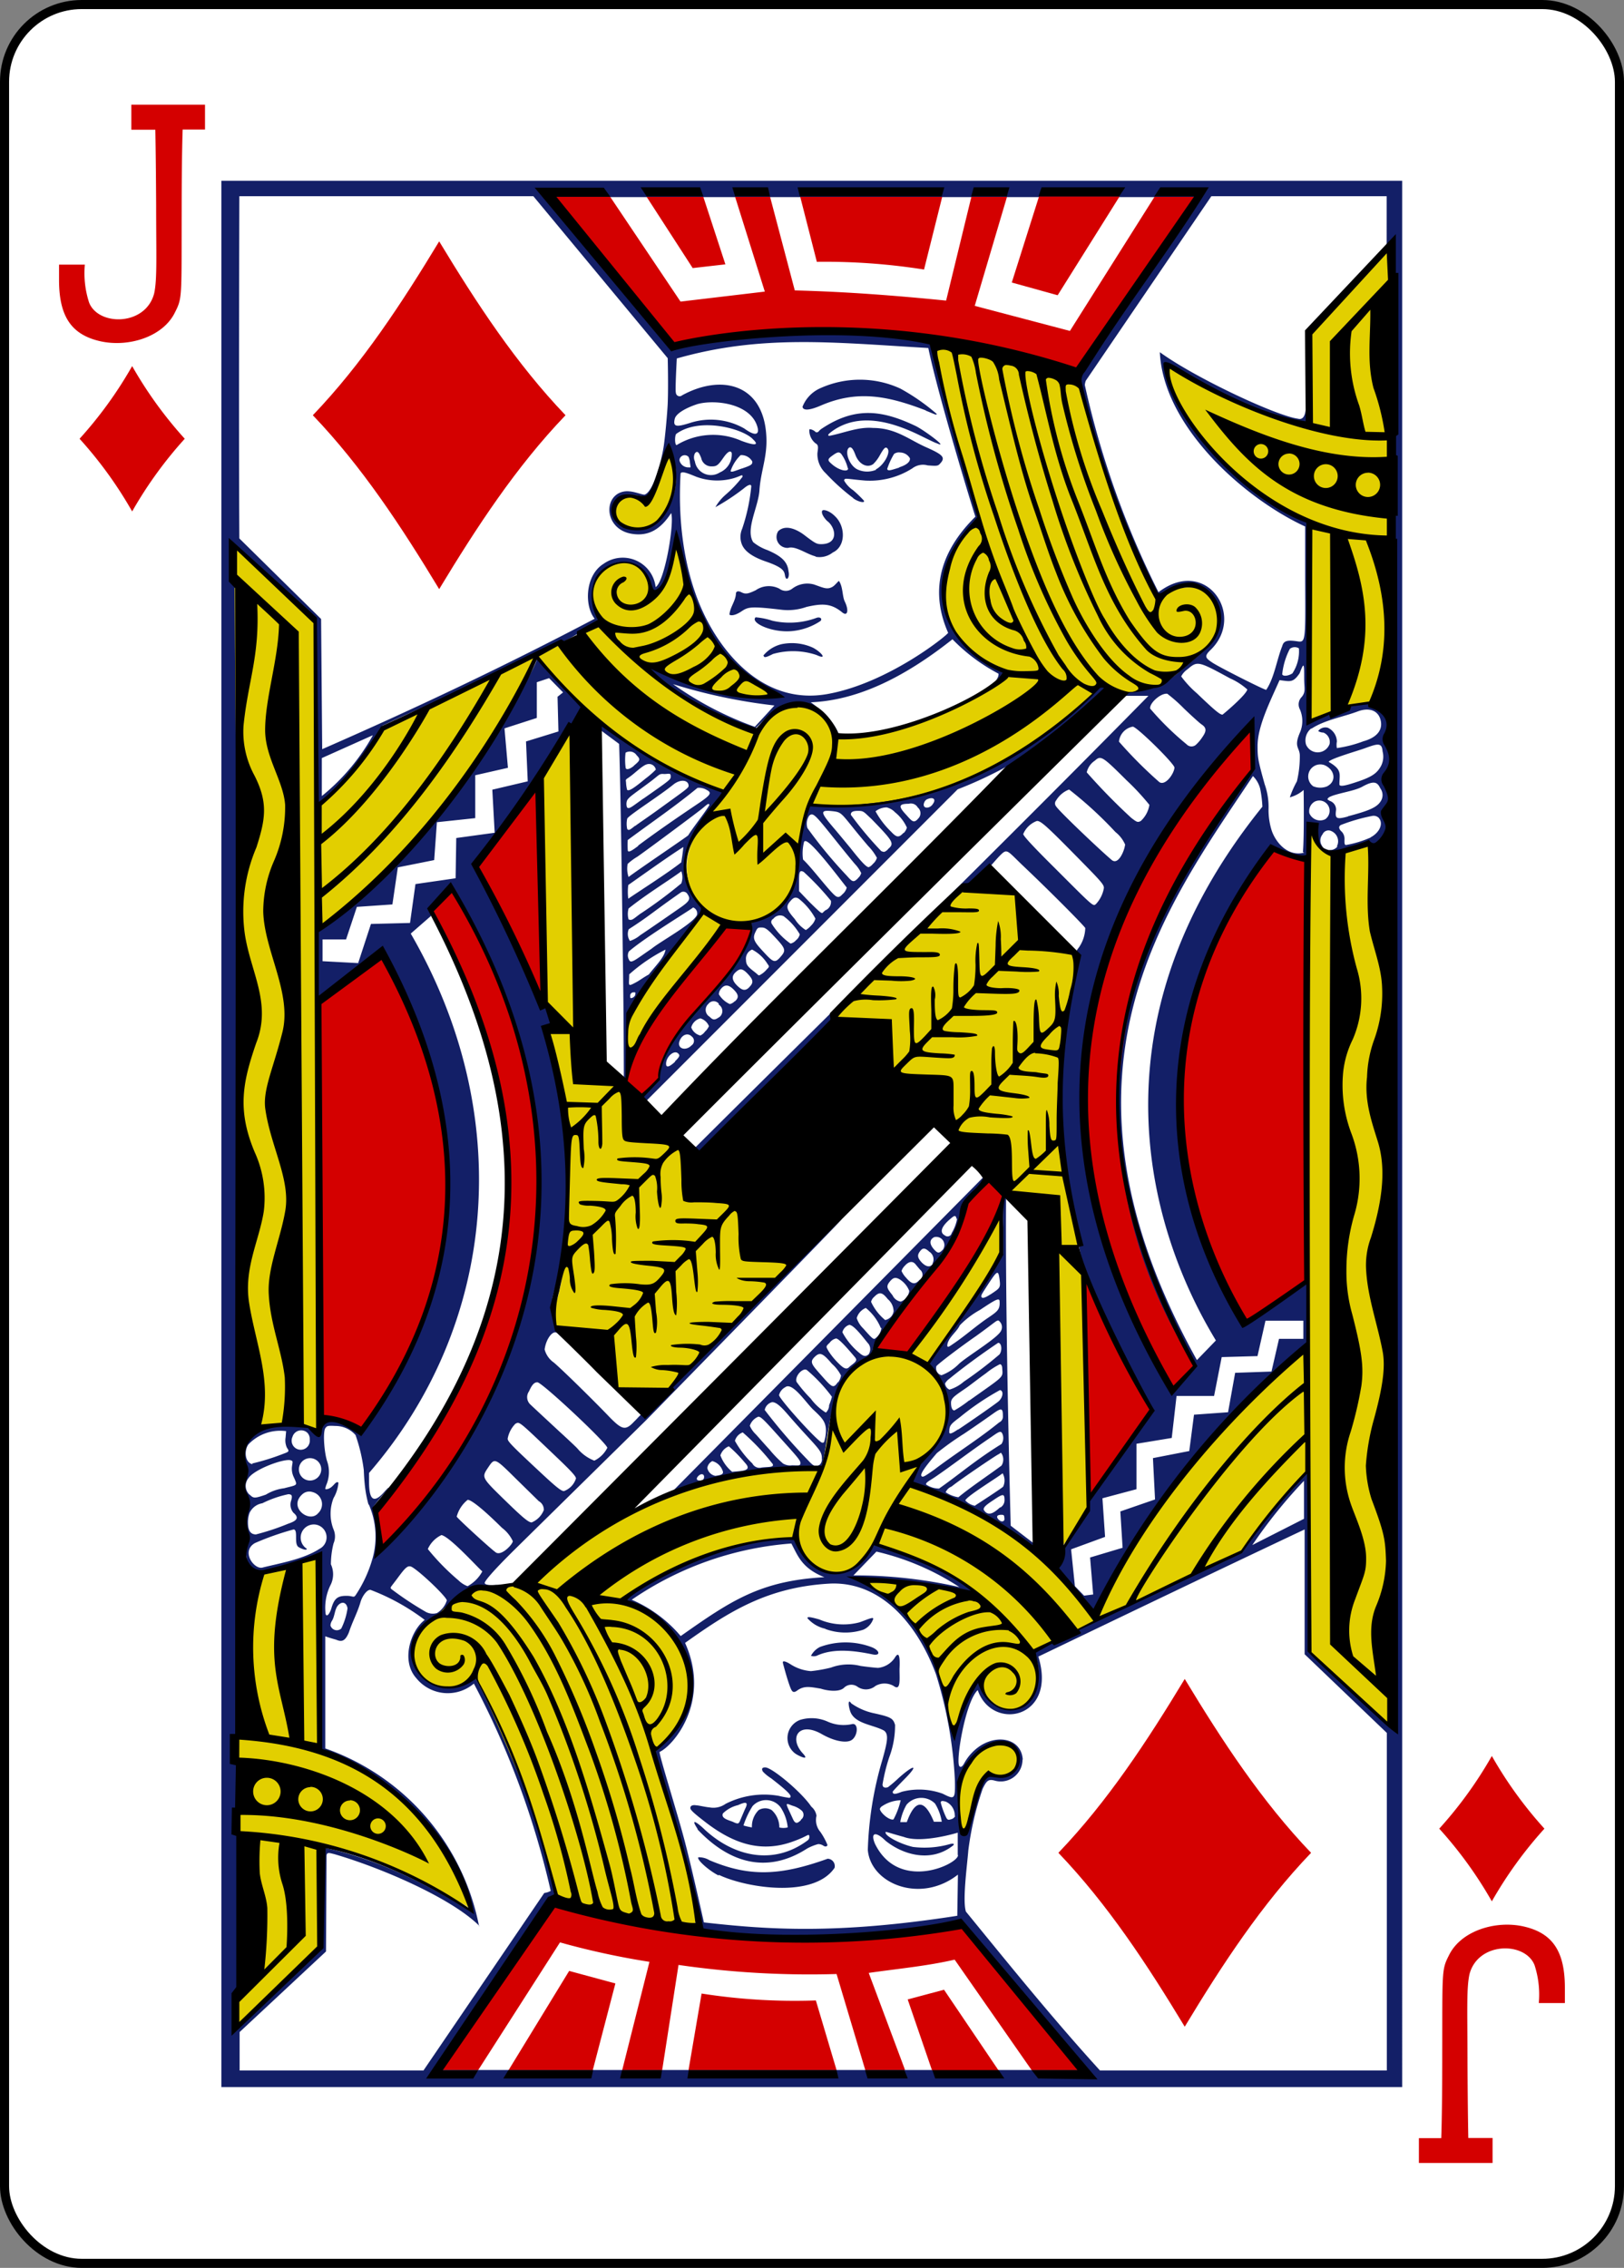 <svg id="Layer_1" data-name="Layer 1" xmlns="http://www.w3.org/2000/svg" viewBox="0 0 178.79 249.65"><rect x="0" y="0" width="178.79" height="249.65" fill="#808080" stroke="none"/><defs><style>.cls-1{fill:#fff;stroke:#000;stroke-width:1px;}.cls-2{fill:#d40000;}.cls-3{fill:#131f67;}.cls-4{fill:#e2cf00;}</style></defs><title>11_D</title><g id="g7094"><rect id="rect7098-3" class="cls-1" x="0.5" y="0.5" width="177.79" height="248.65" rx="8.5" ry="8.5"/><path id="path7130-4" class="cls-2" d="M14.45,56.2a45,45,0,0,0-5.79-8,45,45,0,0,0,5.79-8,45,45,0,0,0,5.79,8A45,45,0,0,0,14.45,56.2Z" transform="translate(0.1 0.1)"/><path id="path7134-0" class="cls-2" d="M164.14,209.2a45,45,0,0,0-5.79-8,45,45,0,0,0,5.79-8,45,45,0,0,0,5.79,8A45,45,0,0,0,164.14,209.2Z" transform="translate(0.1 0.1)"/><path id="path7136-1" class="cls-2" d="M48.25,64.75c-4.13-6.83-8.48-13.47-13.91-19.14,5.43-5.67,9.78-12.31,13.91-19.14,4.13,6.83,8.48,13.47,13.91,19.14C56.72,51.28,52.38,57.92,48.25,64.75Z" transform="translate(0.1 0.1)"/><path id="path7154-5" class="cls-2" d="M130.33,223c-4.13-6.83-8.48-13.47-13.91-19.14,5.43-5.67,9.78-12.31,13.91-19.14,4.13,6.83,8.48,13.47,13.91,19.14C138.81,209.52,134.46,216.16,130.33,223Z" transform="translate(0.1 0.1)"/><path id="path6263-5" class="cls-3" d="M24.27,229.65V19.8h130V229.65h-130Zm46.81-175c-4.65-1.27-4.54,3.36-1.13,3.53,3.81,0.33,5.45-6.18,3.63-8.75C73.58,49.47,72,54.38,71.09,54.69ZM40.91,80.85l-5.58,2.5,0,4.18a22.89,22.89,0,0,0,5.61-6.67h0ZM79,206.35c-1.1-.56-2.42-1.75-2.22-2a2.27,2.27,0,0,1,1.24.33c4.36,1.84,7.75,1.72,13-.17a0.81,0.81,0,0,1,.76,1c-2.3,3.41-9.76,2.2-12.73.78h0Zm-2.3-5.12c-1-1.51.33-.37,0.77,0.06,3.23,3,7.6,4,11.36,1.19A0.49,0.49,0,0,0,89,202c-0.11-.28-0.11,0-1.71.58-3.6,1.35-6.64.24-9.6-2-1.22-.94-1.79-1.41-1.79-1.65s0.23-.37.64-0.3c0.25,0,1,.19,1.48.23a2.31,2.31,0,0,0,1.76-.39,9.35,9.35,0,0,1,5.86-.88,11.37,11.37,0,0,0,1.16.22c0.46-.15-0.22-0.76-2-2.15a4.61,4.61,0,0,1-.91-0.74c-0.22-.37,0-0.47.27-0.46,0.72,0,4,2.72,5.06,4.32a1.61,1.61,0,0,1,.57,1,2,2,0,0,0,.42,1.77A7.42,7.42,0,0,1,91,203s-0.08.31-.46,0.07a1,1,0,0,0-.57-0.17,5.65,5.65,0,0,0-1.2.48c-4.53,2.92-8.7,1.49-12.09-2.11h0Zm9.92-.2a4.9,4.9,0,0,0-.77-2.16,2,2,0,0,0-3.1-.15,9.22,9.22,0,0,0-1,2.13,6.5,6.5,0,0,0,.93.21,2.53,2.53,0,0,1,.75-1.91,1.41,1.41,0,0,1,1.42,0,2.56,2.56,0,0,1,.85,1.92,2,2,0,0,0,.9,0h0Zm-5.47-2.42a3.51,3.51,0,0,0-1.66.91c-0.25.56,0.64,0.74,1.1,0.93,0.64,0.31.65,0.2,0.86-.3,0.13-.31.3-0.71,0.46-1.08,0.48-.92,0-0.8-0.76-0.46h0Zm6.91,1.61a0.64,0.64,0,0,0,.11-1,2.55,2.55,0,0,0-1-.54c-0.59-.2-0.85-0.44-0.48.36l0.53,1.15c0.27,0.55.51,0.4,0.87,0.06h0ZM27.67,161A24.78,24.78,0,0,0,30.92,160c0.79-.3.88-0.29,0.57-0.73a1.94,1.94,0,0,1-.15-1.13l0.06-.7a4.83,4.83,0,0,0-4.13,1.44c-0.5.61-.45,2,0.41,2.2h0Zm-0.28,3.43c0.42,0.42.53,0.43,1.78,0a5,5,0,0,1,2-.7c1.51-.4,1.51-0.24,1.08-1.21a2.1,2.1,0,0,1-.2-1.23c0.07-.49.13-0.55-0.14-0.64-0.72-.23-4.08,1-4.68,2a1.32,1.32,0,0,0,.16,1.8h0Zm78.08,33.16c0.06,0.77.08,2,.08,2.62,0,1.26.47,1.55,1,.86,0.53-1.64.74-4.23,2-5.55,0.94-.27,2.09.21,2.75-0.44a1.85,1.85,0,0,0-1.08-3.3c-2.88-.06-5,3.46-4.77,5.81h0Zm7-4a2.4,2.4,0,0,1-3.1,2.31c-0.65-.16-0.85,0-1.29.92a33.56,33.56,0,0,0-1.58,6.81c-0.11,1.51-.66,5.45-0.26,6.7C110.87,216,115.7,222,121,227.82h31.58V190.66L143.53,182l0-13.74c-9.79,4.62-19.55,9.31-29.32,14,2.13,6.84-5.09,8.28-6.67,3.69-1.37,1.26-2.49,8.05-2,8.39,0,0,.18.25,0.49-0.3a5.42,5.42,0,0,1,1.85-2C109.94,190.77,112.36,191.39,112.5,193.61Zm-25.06-.69a2.13,2.13,0,0,1,.57-3.67,4.32,4.32,0,0,1,3,.17,4.29,4.29,0,0,0,2.77.28c0.72-.08.58,1.43-0.17,1.81-0.53.27-1.74,0.14-3.21-.7-2.54-1.45-3.66.43-2.08,2.13,0.87,0.94-.62.19-0.85,0h0Zm-52.34-22.5a1.42,1.42,0,0,0-.47-2.68,1.45,1.45,0,0,0-.92,2.67c0,0.24-.61,0-0.93-0.2-0.51-.38,0-1.87-0.52-1.93a30.6,30.6,0,0,0-4.26,1.5c-1.58.9-.1,2.93,0.82,2.7,1.91-.48,4.5-0.91,6.28-2.06h0Zm-7.87-2.9c0,0.9.29,1.31,0.88,1.31a26.21,26.21,0,0,0,3.55-1.18c0.9-.3,1.27-0.63.58-1.2a1.38,1.38,0,0,1-.29-1.23c0.24-.75.06-0.78-0.26-0.82a11.86,11.86,0,0,0-2.88,1,1.89,1.89,0,0,0-1.41,1.07,3.14,3.14,0,0,0-.17,1.07h0Zm10.27,11.67a7.38,7.38,0,0,0,.69-2.22c-0.1-.65-0.58-0.8-1-0.38s-0.38,1.17-.69,1.71a1.09,1.09,0,0,0-.19.55,0.73,0.73,0,0,0,1.19.34h0Zm4-8.58C57.31,153.77,67.09,130.46,50,98.33c-1-1-2.51,2.31-2.69,2.43l-2.19,1.91c11.58,20,9.57,43-4.59,59.37l0,1c0,2.28.69,2.19,1.65,1.12s0.34-.2-0.08.24-0.93,1.14-1.08,1.33c0.19,1.37,1,3.93.51,4.84h0Zm-1-5.06a13.28,13.28,0,0,1-.42-2.29c-0.05-.52-0.08-1-0.1-1.52a18.63,18.63,0,0,0-.91-3.85,2.94,2.94,0,0,0-2.23-1c-0.84-.05-0.91,0-1.09.24-0.31.47-.1,2.85,0.22,3.72a3.64,3.64,0,0,1-.14,2.59c-0.1.37-.14,0.39,0,0.42,0.79-.06,1-1,1.36-0.73a4,4,0,0,1-.54,1.7,4.72,4.72,0,0,0,0,3.45,1.94,1.94,0,0,1,0,1.54,9.52,9.52,0,0,0-.29,2.3,2.63,2.63,0,0,1,0,2.2,5.61,5.61,0,0,0-.58,3.27c0.11,0.35.4,0.05,0.61-.55,0.33-1.19.72-1.45,1.69-1.45,0.71,0,.78.25,1-0.07a14.2,14.2,0,0,0,1.85-4,8.84,8.84,0,0,0-.4-6h0ZM48,177.47a2.48,2.48,0,0,0,1.09-1.39c0-.35-2.65-2.92-3.75-3.63-0.5-.32-0.74-0.09-1.62,1.1s-0.89,1.07-.74,1.27a35.92,35.92,0,0,0,3.77,2.5,1.61,1.61,0,0,0,1.25.15h0Zm5-4.59c-0.39-.3-3.56-3.82-4.5-4a3.12,3.12,0,0,0-1.5,1.54,25.36,25.36,0,0,0,3.38,3.45,2.83,2.83,0,0,0,1,.64A4.07,4.07,0,0,0,53,172.88Zm3.36-3.32a3.91,3.91,0,0,0-1.2-1.48C53,165.94,51.77,165,51.39,165a3.51,3.51,0,0,0-1.21,1.85c0.14,0.26,3.77,3.57,4.24,3.89,0.58,0.56,1.85-.75,1.93-1.15h0Zm3.41-3.41a1.08,1.08,0,0,0-.55-1l-2.57-2.52c-2.28-2.26-2.29-2.26-3-1.2s-0.75,1.09,1.48,3.27,2.93,2.79,3.3,2.79A2.44,2.44,0,0,0,59.76,166.15Zm-25.46-2a1.13,1.13,0,0,0-1.08.2c-1.68,1.43.7,3.28,1.69,2.13a1.37,1.37,0,0,0-.61-2.33h0Zm29-1.5c0-.24-0.49-0.78-2.19-2.4-4.2-4-4-3.86-4.48-3.62a3.13,3.13,0,0,0-.85,1.64c0,0.3.4,0.72,3.52,3.63,1.83,1.71,2.37,2.14,2.68,2.14a2.17,2.17,0,0,0,1.32-1.39h0Zm-28.85.15a1.23,1.23,0,1,0-1.65-1.08,1.22,1.22,0,0,0,1.65,1.08h0Zm32.3-3.52c0-.48-7.19-7.22-7.7-7.22-0.35,0-.6.28-0.92,1a1.1,1.1,0,0,0,.1,1.4c0.52,0.5,1.91,1.78,3.22,3,0.78,0.71,1.68,1.55,2,1.88a4.59,4.59,0,0,0,1.87,1.35,3.15,3.15,0,0,0,1.44-1.43h0ZM34,158.37a1,1,0,0,0-.26-0.75,1,1,0,0,0-1.64.45A1,1,0,1,0,34,158.37Zm5.33-52.45,1.41-4.31,4.3-.11,0.6-4.28,4.42-.64,0.07-4.43,4.23-.58-0.26-4.74L58,85.91l-0.19-4.39,3.57-1.1L61.28,76.6l0.61-.48-1.54-1.57L59,75l0,3.93-3.56,1.15,0.38,4.34-3.6.82,0,4.72L48,90.41l-0.3,4.17-4,.8-0.6,4.08-3.91.27L38,103.31l-2.59,0v2.4ZM86.11,183c-0.13-.32.22-0.28,0.83,0.11a4.83,4.83,0,0,0,2.24.75,16.15,16.15,0,0,0,2.2-.39,5.5,5.5,0,0,1,3.27-.18c0.86,0.12,1.73.21,1.93,0.21a2.53,2.53,0,0,0,1.81-1.08c0.71-1.22.54,1,.54,1.24,0,1.13.15,2.43-.65,1.83a2,2,0,0,0-2,0,1.63,1.63,0,0,1-2,.07,1.15,1.15,0,0,0-1.47.14c-0.54.5-1.84,0.32-2.54,0.09-1.2-.2-1.87-0.37-2.68.26-0.43.25-.54,0.06-0.86-0.89s-0.58-2-.63-2.14h0Zm3.06-.8a2.24,2.24,0,0,1,1-1,8.16,8.16,0,0,1,5.64,0c0.95,0.35,1.09,1,.17.82-1.92-.4-4.32-0.73-6.17.15a1,1,0,0,1-.64,0h0Zm1.62-3a3.67,3.67,0,0,1-2-1.17c0-.18.28-0.15,1.31,0.14a6.79,6.79,0,0,0,4.45.31c1-.37,1.49-0.6,1.49-0.38a2,2,0,0,1-1.1,1.2,6.37,6.37,0,0,1-4.2-.09h0Zm28.46-3.65,1-.13-0.34-4.07,3.58-1.07-0.25-4,3.82-1.32-0.23-4.55,4-.78,0.52-4,3.75-.27,0.78-4.34,4-.14,0.83-3.6,2.68,0v-2h-4.17l-0.88,3.9-3.94.11-0.84,4.28-4.13,0-0.53,4.62-3.88.64v5l-3.75,1,0.29,4.25-3.74,1.37,0.42,4.06Zm25-95.46a1.68,1.68,0,0,0-.57,1.76,1.39,1.39,0,0,0,2.6-.06,1.12,1.12,0,0,0-.69-1.25,1,1,0,0,1-.57-0.17,1,1,0,0,1,1.06-.36,1.71,1.71,0,0,1,1,1.52,1.89,1.89,0,0,0,0,.72A13.63,13.63,0,0,0,150,81.5c1.63-.45,2.21-1.39,1.85-2.48-0.3-.91-1.23-1.27-2.46-0.81-1.68.63-3.65,0.94-5.12,1.91h0ZM74.84,180c5.51-3.88,8.75-6.09,15.82-6.48-2.52-1-2.93-2.4-3.64-3.71A35.77,35.77,0,0,0,69.45,176,14.65,14.65,0,0,1,74.84,180h0Zm30.7-5.38a28.35,28.35,0,0,0-9.15-3.92l-2.53,2.62a52.13,52.13,0,0,1,11.67,1.29h0Zm25.64-24.89C114,123.21,125.53,99.87,137.5,85c0.38-.49.48-0.51,0.39-0.9a28.74,28.74,0,0,1-.17-4.58c-22.14,22-22.71,50.63-8.82,73.36,1-.89,3-2.07,2.27-3.15h0Zm2.58-2.27c-2.83-4.72-17.89-30.26,5.12-58.76a12.65,12.65,0,0,0-.25-2,3,3,0,0,0-.79-1.37c-9.66,14.53-23.7,32.71-6.17,64.29ZM120.59,99.38a3.38,3.38,0,0,0,.84-1.73c0-.38-0.27-0.69-2.87-3.33-3.46-3.52-4.06-4.05-4.5-4.05a2.62,2.62,0,0,0-1.51,1.44c0,0.19,1,1.29,3.42,3.69,4.46,4.46,4.25,4.28,4.61,4h0Zm3.19-6.48a3.56,3.56,0,0,0-1.08-1.41,43.27,43.27,0,0,0-5.1-4.68A2.83,2.83,0,0,0,116.18,88a0.51,0.51,0,0,0,0,.68c0.35,0.55,4.82,4.8,6.08,5.86,0.76,0.7,1.45-1.07,1.49-1.6h0Zm1.72-2.63a3.08,3.08,0,0,0,.94-1.77,26.77,26.77,0,0,0-2.52-2.71c-2.66-2.65-2.82-2.75-3.48-2.16a2.12,2.12,0,0,0-.9,1.29,66.86,66.86,0,0,0,4.89,5C125.08,90.43,125.16,90.45,125.5,90.27Zm20.31-.2a1.13,1.13,0,0,0-1.2-1.91,1.21,1.21,0,0,0-.56,1.26A1.28,1.28,0,0,0,145.82,90.07Zm2.48-.31c2.12-.56,3.13-0.93,3.57-1.59a1.24,1.24,0,0,0,0-1.49c-0.32-.69-0.69-0.9-2-0.17-0.91.5-2.94,0.74-3.65,1.16-0.28.24-.15,0.24,0.08,0.39a1,1,0,0,1,.7,1c-0.12.94,0,1.08,1.31,0.72h0Zm-2.24-3.33c1-.53.82-1.8-0.33-2.3a1.33,1.33,0,0,0-1.25,2.32A2,2,0,0,0,146.05,86.44Zm3.42-.52c1.49-.51,2.06-0.91,2.49-1.73a2.26,2.26,0,0,0,.15-1.57c-0.07-1-.55-0.85-1.93-0.35-0.68.26-3.91,1.17-4,1.51,1.56,0.89,1.16,1.37,1.18,2.51,0.08,0.26.81,0.07,2.08-.36h0ZM129.2,84.4c0-.43-4.15-4.51-4.59-4.51a1.86,1.86,0,0,0-1.52,1.65A47.54,47.54,0,0,0,127.54,86C128.22,86.43,129.16,85.05,129.2,84.4Zm2.39-2.54A4.52,4.52,0,0,0,132.3,81c0.45-.65.42-1-0.12-1.36-0.2-.13-1.07-0.92-1.94-1.75a16.85,16.85,0,0,0-1.83-1.62c-0.72-.1-2,1.05-1.88,1.64a31.34,31.34,0,0,0,4,3.92A0.74,0.74,0,0,0,131.59,81.86Zm5.62-6.07a7.1,7.1,0,0,0-1.88-1.21c-3.54-1.93-3.6-1.94-4.7-1a2.12,2.12,0,0,0-.69.78,11.24,11.24,0,0,0,1.74,1.87c2,1.92,2.53,2.34,2.81,2.34C135.08,78.1,137.13,76.32,137.22,75.79Zm5-1.81a4.35,4.35,0,0,0,.69-2.71,0.87,0.87,0,0,0-1,.06,7.83,7.83,0,0,0-.84,2.8c0.11,0.28.8,0.15,1.18-.15h0Zm-38.64,77.3a5.36,5.36,0,0,0,1.94-1.28c1-.88,4.25-2.83,4.6-3.61a0.88,0.88,0,0,0-.29-1.13c-0.26,0-.31.16-2.46,1.71-1.45,1-4,2.91-4.37,3.31A0.8,0.8,0,0,0,103.52,151.28Zm-0.3,12.49c2.21-1.54,4-3.13,6.88-4.91a1.17,1.17,0,0,0,.12-1.09c-0.17-.44-0.4-0.27-1.27.34-2.12,1.43-4.31,3.12-6.14,4.37-0.59.4-1.08,0.62-1,.84a2.58,2.58,0,0,0,1.36.44h0Zm2.15,0.94c1.45-1.19,3.19-2.33,4.74-3.48a1.26,1.26,0,0,0,.05-1.25c-0.18-.24,0-0.19-0.46.05-0.63.36-4.39,2.92-5.09,3.51a1.17,1.17,0,0,0-.65.63,3.56,3.56,0,0,0,1.4.55h0Zm1.83,0.92c0.3-.2,2.88-1.86,3.09-2.08a1.59,1.59,0,0,0-.06-1.47c-0.65.52-4.1,2.62-4.1,3a1.94,1.94,0,0,0,1.08.58h0Zm2.76,0.23a0.92,0.92,0,0,0,.48-0.83c0-.74-0.17-0.71-1.22,0-0.73.48-1.18,0.81-1.05,1.1,0.52,0.82,1.26.17,1.79-.31h0Zm0.28,1.51c0.21-.08.21-0.18,0.18-0.44s-0.07-.28-0.39-0.28C109.2,166.69,110,167.45,110.24,167.37Zm-10.06-4.14A7.77,7.77,0,0,1,102,160c3.48-3.09,2.41-6.88.22-10,2.84-4,5.67-8.2,8.11-12.07v-6.28l0.33,0c-0.11,13.71.51,36.2,0.51,36.2l2.82,2.16-0.38.19c0.46-.07-8.22-5.52-13.39-7.07h0Zm2.55-1.57c2.4-1.82,4.74-3.25,7.12-5.18a0.69,0.69,0,0,0,.41-0.7c0-.91-0.17-0.91-1.06-0.28-0.39.28-1.84,1.3-3.21,2.22a31.45,31.45,0,0,0-3,2.14c-1.34,1.56-1.84,2.29-1.7,2.51s0.42,0,1.46-.72h0Zm2.62-4.4c1.23-.81,4.19-2.87,4.46-3.12,0.47-.44.55-1.14,0.13-1.22a28.85,28.85,0,0,0-4.43,3c-0.94.71-1.15,0.88-1.15,1.55C104.37,157.83,104.61,157.76,105.36,157.26Zm1.23-3.2c3.79-2.7,3.69-2.47,3.61-3.47,0-.34-0.1-0.49-0.25-0.52a8.15,8.15,0,0,0-1.54,1c-0.75.53-1.65,1.24-2.1,1.56-1.32.91-1.75,1.16-1.75,1.69s0.14,0.84.37,0.84A12.4,12.4,0,0,0,106.59,154.06ZM106,152a44.21,44.21,0,0,0,3.93-3c0.32-.4.26-1.28-0.14-1.28-1.75,1.17-3.86,2.71-5.34,3.93a1.6,1.6,0,0,0-.51.55,0.85,0.85,0,0,0,.49.67A4.26,4.26,0,0,0,106,152h0Zm-1.14-4.18c1.33-.9,2.54-2,3.87-2.89,1-.68,1.27-0.89,1.22-1.75,0-.49-0.47-0.21-2.15.91a9.18,9.18,0,0,0-2.24,1.71c-0.31.71-1.32,1.38-1.37,2.19,0,0.3.2,0.16,0.68-.18h0Zm4.09-5.43c1-.68,1.12-0.69,1-1.6-0.14-1.13-.25-1.06-1.23.43-0.64,1-.86,1.27-0.77,1.45s0.35,0.13,1-.29h0Zm-3.73-8.3c-0.11-.5-0.26-0.39-0.78.06-0.95.83-1.1,1.44-.51,1.75a0.46,0.46,0,0,0,.74-0.26A4.72,4.72,0,0,0,105.27,134.06ZM100,142a2.6,2.6,0,0,0-1.11-1.3c-0.42-.22-0.68-0.18-1.08.34s-0.2.75,0.36,1.46a1.18,1.18,0,0,0,.9.68A1.4,1.4,0,0,0,100,142h0ZM79.43,161.74a1.63,1.63,0,0,0-1.11-1,1,1,0,0,0-.55.75,1.09,1.09,0,0,0,.88.87C79.28,162.29,79.66,162.18,79.43,161.74Zm2.5-.8a15.35,15.35,0,0,0-1.79-1.83,1.6,1.6,0,0,0-.93,1,4.27,4.27,0,0,0,1.3,1.81C81.34,161.81,82.84,161.9,81.93,160.94ZM85,161.1a25.12,25.12,0,0,0-3.33-3.52,1.38,1.38,0,0,0-.86.93A10.49,10.49,0,0,0,82.73,161a0.88,0.88,0,0,0,1,.45c0.6-.09,1.39,0,1.25-0.34h0Zm5.38-.72c0-.65-0.34-1-1.72-2.5-0.5-.54-1.34-1.48-1.87-2.09-1-1.18-1.47-1.54-1.88-1.54a1.1,1.1,0,0,0-.82.86,61.63,61.63,0,0,0,4.82,5.59c0.51,0.55.74,0.71,1.22,0.45a0.81,0.81,0,0,0,.24-0.77h0Zm-4-7.79a1.33,1.33,0,0,0-.71.88c0,0.43,4.36,5.24,4.75,5.24,0.23,0,.19,0,0.33-0.55,0.27-1.57-.16-2-1.29-3.06-0.76-.69-2.29-3.08-3.09-2.51h0Zm7.7-3.22c-1.22-1.46-1.89-2.13-2.14-2.13a1.19,1.19,0,0,0-.7.47c-0.46.43-.41,0.42-0.12,0.93a7.44,7.44,0,0,0,.93,1.17c0.67,0.69,1,.92,1.34.58s1-.64.69-1h0Zm-0.64-3.64a1.13,1.13,0,0,0-.8.83,7.62,7.62,0,0,0,1.68,2.11c0.56,0.5.82,0.64,1.21,0.31a1,1,0,0,0,0-1.13c-0.49-.56-1.57-2.08-2.13-2.11h0Zm3.43,0.36a5.51,5.51,0,0,0-1.65-2.21,1.69,1.69,0,0,0-1,1.12,2.77,2.77,0,0,0,.72,1.14c0.89,1,1.12,1.26,1.31,1.1A1.68,1.68,0,0,0,96.94,146.08Zm1.41-1.83a1.79,1.79,0,0,0-.64-1.35c-0.62-.78-0.93-0.84-1.52-0.23a1,1,0,0,0-.32.53,5.62,5.62,0,0,0,1.55,2,1.17,1.17,0,0,0,.92-0.91h0ZM96,148.37a1.47,1.47,0,0,1-.86,1.14c-4,2.88-3.86,7.57-4.71,11.91C84,161.35,73.8,164,73.86,164.15l34.34-34.71s0.43,0.11.17,0.41c-2.78,2-2.61,5.89-4.43,7.84-3.05,3.7-5.89,6.9-7.88,10.68h0ZM77.41,162.55c0.06-.39-0.3-0.5-0.62-0.18s-0.19.55,0.25,0.5a0.35,0.35,0,0,0,.37-0.32h0ZM88,161.09c0.13-.33-0.17-0.64-2-2.68s-2.29-2.56-2.61-2.56a1.61,1.61,0,0,0-.94,1,2.77,2.77,0,0,0,.65.93c0.36,0.39,1,1.14,1.51,1.68A11.86,11.86,0,0,0,86.1,161a1.51,1.51,0,0,0,1,.2C87.79,161.22,87.93,161.24,88,161.09Zm3.18-6.51a7.89,7.89,0,0,0,.31-0.92,17.49,17.49,0,0,0-2.75-2.94c-0.48-.31-1.37.7-1.15,1.29a15,15,0,0,0,1.55,1.83,6.07,6.07,0,0,0,1.68,1.56,1.12,1.12,0,0,0,.36-0.81h0Zm1-2.52a1.79,1.79,0,0,0,.31-0.74,4.32,4.32,0,0,0-1-1.29c-1-1.18-1.32-1.32-1.89-.77s-0.38.8,0.63,1.94c1.26,1.43,1.4,1.6,1.91.85h0Zm9-11.28a0.7,0.7,0,0,0,0-1.12l-0.49-.59c-0.32-.39-0.75-0.32-1.19.18a1.43,1.43,0,0,0-.35.56,2.63,2.63,0,0,0,.5.74c0.62,0.73,1,.8,1.49.23h0Zm1.38-1.78a1,1,0,0,0-.35-1.31c-0.47-.43-0.71-0.45-1-0.08s-0.37.66,0.1,1.19,1,0.69,1.28.21h0Zm1.1-1.48a0.89,0.89,0,0,0-.92-1.43c-0.57.3-.51,0.82,0.05,1.41,0.34,0.36.5,0.39,0.87,0h0Zm-26.27,74c7,0.79,14.59,1.34,27.9-.73l0.07-4.53c-4.15,3.25-9.61,1-9.92-2.72a38.78,38.78,0,0,1,1.6-9.91c0.56-2,.72-2.82.19-3.22-1.15-.65-3.19-0.73-3.71-2.08-0.25-.71-0.27-1.48.09-0.93a6.74,6.74,0,0,0,2.53,1.1c1.8,0.4,2.09.54,2.3,1.28a9.92,9.92,0,0,1-.64,3.55,19.66,19.66,0,0,0-.74,3c0,0.35.28,0.41,0.59,0.31a13.25,13.25,0,0,0,1.17-1c1.73-1.55,2.24-1.5.76,0-0.59.6-1.4,1.43-1.4,1.5,0,0.32.3,0.28,1,0a7.62,7.62,0,0,1,4.5.21c1.33,0.67,1.38.64,1.35-1.39a46.49,46.49,0,0,0-2.09-11.77C101,178.95,97.09,174,91.32,174.22c-7,.37-11.27,3.17-16,6.53,2.89,6.42-1.29,11.33-2.8,12-0.15.06,1.89,6.52,2.76,9.81,0.79,3,2.12,9,2.12,9h0ZM107.27,56.73c-0.16-.42-4.07-13.19-5.17-18.52-10.57-.62-18.38-1.5-27.69,1.15,0,0-.2,3.6-0.1,3.77a0.41,0.41,0,0,0,.68.29c4.3-2.37,9-1.3,9.28,4.54,0.12,2.23-.62,3.8-0.76,5.91-0.12,1.85-1.57,4.31-.69,5.71a5.25,5.25,0,0,0,1.58.88c1.58,0.68,2.2,1.3,2.31,2.33,0.17,0.71-.26,1.19-0.39.46-0.08-.47-0.16-0.87-2.11-1.54s-2.41-1.41-2.6-1.8a2.24,2.24,0,0,1,0-1.81,20.71,20.71,0,0,0,1-4.65c0-.32-0.37-0.17-0.83.22a24.05,24.05,0,0,1-3.12,2.06,5.19,5.19,0,0,1,1.1-1.35,13.28,13.28,0,0,0,1.89-2c0-.32-0.12-0.1-0.94.15a6.63,6.63,0,0,1-4.16-.15C75.62,52,75,51.74,74.83,52c-0.35,5.68.5,11.54,2.88,16.12,2.13,4.15,6.56,9.35,13.23,8.19,6.89-1.21,13.59-6.76,13.34-6.76-2.57-5.83.36-10.17,3-12.77h0ZM52.69,211.92c-3.05-3.06-10.74-6.39-16-7.92-0.42-.09-0.84-0.29-0.84.21l-0.06,10.51-9.51,8.87v4.23H46.52l13.3-19.54a2,2,0,0,0,.71-0.23,93,93,0,0,0-8.46-22.82,4.45,4.45,0,0,1-6.35-.61c-1.68-1.88-.65-5.19.94-6.4a24,24,0,0,0-5.95-3.3c-0.38-.09-0.94.68-1.13,1.37-0.33,1.13-.89,2.14-1.26,3.28-0.41,1-.8,1.1-1.41.83-1-.28-1.2-0.38-1.2-0.38l0,12.35a26,26,0,0,1,16.93,19.56h0ZM83,79.91l2.16-2.35A60.46,60.46,0,0,1,74,75.21,36.88,36.88,0,0,0,83,79.91ZM71.12,73.3c3.81,1.27,8.63,4.24,14.65,3.12-5.49-2.18-9.65-7.28-11.43-17.65-0.39,2-1.19,6.2-2.45,6.65-1.78-6.89-8.91-2.88-6.05,2.73C58.6,73.14,49.9,76,42,79.79c0,0-1.19,3.65-7.1,8.66-1.12-5.87.21-14.57-.48-20.46l-9.27-8.77a33,33,0,0,1,0,4.66,3,3,0,0,0,1,.73c0.6,33.79-.21,67.19-0.2,97.88-0.09,18.81.4,38.41,0.13,56.16l-0.35.64v4.24l9.46-9a80.81,80.81,0,0,1,.06-11.3c6,1.2,11.54,4,16.53,7.1,0.63,0.17-3.06-12.3-16.49-17.84,0,0,0-3.9,0-12.36,0-8.17-.13-9-0.31-9.17-0.54.59-7.42,2.91-7.76,2.52,0.18,0.06-1.94-14.46-.1-16.67l6.57,0.14c1.88,1.52,1.12-.33,2.22-0.64,0.65-.18,3.7,1,3.7,1,12.53-14.82,11.28-39.19,2.29-52.9-2.3,1.87-4.75,4.41-7.06,5.5,0-.08,0-7.56,0-7.56,12-7.7,25-30,24.16-30.08A59.19,59.19,0,0,1,64.07,78L52.25,95.1c2.71,5.46,5.44,10.41,7.22,15.21,0.24,0.65,1,.63,1.17,1.31s-0.55,1.4-.45,2c2.49,9.56,3.06,19.7.6,28.88-0.52,2.07.43,3.74,1.7,5.3,0.1,0.14-1.18-1.12-1.3-1.19-0.44-.27-1.18.67-1.33,1.84a2.52,2.52,0,0,0,1,1.43c0.91,0.76,4.54,4.33,6.13,6,1.42,1.45,1.78,1.52,2.74.49,0.27-.25.55-0.6,0.81-0.81a1.28,1.28,0,0,0,.52-0.41l21.34-20.87c2.48-2.42-21.31,21.9-21.31,21.9s-11.54,11.35-14.37,14.14-3.32,3.52-3.43,3.74c-0.21.38,0.94,0.37,1.47,0.29a4.11,4.11,0,0,1-.93.11c-3-.41-4,2.65-5.92,3.32-5,3.56-1.64,9.29,3.15,7.4l1.17-.56a107.87,107.87,0,0,1,9.05,23.78l-0.79.37-12.62,19h71.59c-5.14-5.13-9.52-11.43-14-16.14-7.14,2.14-28.73,1.7-28.39.77,0,0-3.27-13.26-5.12-19.77,5.87-5,5.27-13-3.25-16.55a31.93,31.93,0,0,1,18.53-7c2,5,6.62,5.35,8.81.74,0-.05,8.23,2.53,11.26,5.33-4.49-.47-8.93-1.36-13.42-1.58a16.57,16.57,0,0,1,9.28,10.33c0.63,1.67,1.6,7.18,1.85,7.2,0,0,1.5-6.37,2.66-6,3,6.2,8.08,1.54,5.92-3.4,7.55-3.61,16-7.64,23-11,2-3.06,7-8.88,7.34-8.91,0,0,9.17-52.63,9.17-70.22-0.3-21.15.37-44.7-.54-64.48V21.5H133.26L119.43,41.82a2.22,2.22,0,0,0-.1.46,97.48,97.48,0,0,0,8.11,22.81c5.24-4,9.66,2.57,5.73,6.36-0.74.71-.54,0.89,0.2,1.39s5.7,3,5.93,3c0.9-1.34,1.16-3.32,1.77-4.83,0.15-.58.59-0.65,1.45-0.54,1.11,0.13,1.11.6,1.07-6.51l0-6.1c-6.72-3.1-15.62-11-16-19.19,3.89,2.83,12.81,7,15.2,7.32,1,0.29.89-1.54,0.92-2.27,0.28,0.19.39,3,.39,3-3.94-1.19-6-1-15.86-6.67,1.69,8.07,9.75,14.43,15.6,17.33,0,0,.24,3.83.23,8.12,0,13.09.09,13.66,0.09,13.66a38.59,38.59,0,0,0,4.11-1.27c1.59-1.28,4.15-.3,4.5.64,0.52,4.94,0,9.52-.09,14.24-2.72.19-4.22,0.77-5.56,0.82a2.62,2.62,0,0,1-1.85-.62c-1.3-2.82-1.22-1-1.37,1.08-0.12.63-3.38-.46-3.7-0.65-14.07,16.22-12.87,34.9-3.31,52.2a59.8,59.8,0,0,1,7-4.44c0.07,2.2.1,6.73,0.1,6.73-11,8.1-24.2,29.54-23.75,29.6l-4.47-5.35s2.82-4.49,3.81-5.67a8,8,0,0,0,.19-1.53l6.84-9.91c-2.92-6.61-6.92-11.69-7.95-18.15-4.56-20.65.38-30.92,0-31.7a1.3,1.3,0,0,0-.16-0.49c-0.15-.12,0-0.24.21-0.54a3.94,3.94,0,0,0,.67-2.09c-0.13-.26-3.83-4-7-7-1.67-1.61-1.6-1.79-2.46-.91-0.32.33-1.11,1.25-1.11,1.25C97.3,106,88.2,115.71,76.71,127l-0.55-.5c16.73-16.66,33.61-33.15,50.17-50l-2.91,0a0.75,0.75,0,0,1,.37-0.47A9.13,9.13,0,0,0,128.11,75c2.36-1.76,5.75-4.11,6-6.43-0.17-4.46-3.93-5.11-6.64-2.93a83.45,83.45,0,0,1-8.36-22.58c-0.08-.38-0.61-1-0.69-1.46,0.81-2.53,13.62-20,13.62-20H60.13L73.82,37.9c0-.65,19.51-3,28.45-0.23L107.71,57c-4.94,4.79-6.4,12.66,2.69,16.76,0.18,0.38-.86,1-0.86,1a0.9,0.9,0,0,0,.29-0.7,20.08,20.08,0,0,1-5.07-3.79C99.28,74.61,94.17,77,89.16,77.21c0,0,2.64,1.8,3.16,3.77A0.66,0.66,0,0,1,92,80.87c-0.54-.66-1.79-2.82-2.84-3.45a4.59,4.59,0,0,0-4.24.86L83,80.12c-4.37-1.33-9.22-3.51-11.9-6.82h0Zm-0.73,47.41,2-2a10.17,10.17,0,0,1,2.31-5.35c1.87-2.25,3.94-4.36,5.46-6.36,1.83-2.4,2.82-4.58,2.34-5.59,2.72-.49,5.23-2.9,5.3-7.27A18.27,18.27,0,0,1,89,88.56s19-.65,32.09-13.14c0,0,.92.2,0.7,0.37a45.48,45.48,0,0,1-16.46,11L71,121.14Zm3.8-3.95c0.51-.51.63-0.68,0.34-0.92-0.44-.37-1.3.39-1.3,1.16,0,0.49.38,0.34,1-.23h0ZM76,115a0.6,0.6,0,0,0,.06-1c-0.46-.47-1.14-0.18-1.37.57s0.67,1.06,1.31.44h0Zm1.57-1.59a2,2,0,0,0,.38-0.55A1.48,1.48,0,0,0,77,112a1.41,1.41,0,0,0-1,1,1.43,1.43,0,0,0,1,.89A1.26,1.26,0,0,0,77.54,113.42Zm1.48-3a0.72,0.72,0,0,0-1.16,0,0.87,0.87,0,0,0,.13,1.41c0.41,0.42.58,0.38,1.13,0A0.84,0.84,0,0,0,79,110.47Zm1.73-.26c0.51-.43.43-0.78-0.12-1.33s-1-.59-1.44,0a1.06,1.06,0,0,0-.18.53,2.67,2.67,0,0,0,1.21,1.08,1.07,1.07,0,0,0,.53-0.31h0Zm1.67-1.65c0.43-.45.37-0.77-0.24-1.41s-0.88-.58-1.34-0.15-0.37.9,0.16,1.43S81.94,109.06,82.41,108.55Zm1.89-1.91c0.32-.33.23-0.31,0-0.67a4.34,4.34,0,0,0-1.64-1.49,1.07,1.07,0,0,0-.67,1.15c0,0.57.28,0.8,1,1.36,0.48,0.38.33,0.41,0.7,0.19a2.47,2.47,0,0,0,.61-0.55h0Zm1.5-1.37c0.68-.77.55-0.92-1.08-2.64C84.16,102,84,102,83.65,102s-0.4.12-.59,0.52c-0.36.73-.09,1.1,0.93,2.2S85.2,105.95,85.8,105.27Zm1.67-1.8a1.14,1.14,0,0,0,.44-0.67,6.59,6.59,0,0,0-1.79-2,0.93,0.93,0,0,0-1.12.29,0.39,0.39,0,0,0-.19.53,7.55,7.55,0,0,0,2.08,2.2A1.09,1.09,0,0,0,87.47,103.47Zm1.66-1.61a1.73,1.73,0,0,0,.5-0.79,7.07,7.07,0,0,0-1.86-2.21c-0.37-.2-0.59-0.11-1,0.41s-0.26.87,0.59,1.85a3.86,3.86,0,0,0,1.21,1.21A2.32,2.32,0,0,0,89.13,101.86Zm1.57-1.69a1,1,0,0,0,.64-1.06,29.48,29.48,0,0,0-3-3.18c-0.53-.28-0.51.12-0.51,1.44v0.68L89,99.18c1.67,1.64,1.3,1.24,1.69,1h0Zm2-1.86a1.41,1.41,0,0,0,.38-0.66c-1-1.26-4-5.26-4.59-5.11a0.14,0.14,0,0,0-.12.13,5,5,0,0,0-.1,1.9c1,0.91,3.19,3.89,3.7,4.08,0.3,0.12.44-.06,0.72-0.34h0Zm1.62-1.7a1.09,1.09,0,0,0,.35-0.55,3.8,3.8,0,0,0-.69-1c-0.36-.42-1.05-1.27-1.55-1.89-2.84-3.54-3-3.81-3.47-3.45a1.59,1.59,0,0,0-.21,1.38,49.94,49.94,0,0,0,4.34,5.25C93.74,97,93.87,97.06,94.34,96.6ZM96,95a1.37,1.37,0,0,0,.44-0.67,5.58,5.58,0,0,0-.94-1.28c-0.48-.56-1.28-1.52-1.77-2.14-1.27-1.57-1.28-1.62-2.23-1.72-1.44-.15-1.25.17,0.38,2.08,0.39,0.46,1.14,1.37,1.66,2,1.21,1.53,1.74,2.09,2,2.09A1.17,1.17,0,0,0,96,95h0Zm1.66-1.63c0.74-.62.59-0.83-1.81-3.31C95,89.28,95,89.16,94.38,89.16s-0.81.13-.81,0.43a38.92,38.92,0,0,0,3.35,4c0.31,0.12.34,0.15,0.72-.17h0Zm1.75-1.79A1.31,1.31,0,0,0,99.74,91a4.57,4.57,0,0,0-1.31-1.69,1.89,1.89,0,0,0-.91-0.53,2,2,0,0,0-1.23.43A9.29,9.29,0,0,0,98,91.45c0.6,0.64.84,0.69,1.34,0.16h0Zm1.53-1.53a0.82,0.82,0,0,0,0-1.26,0.87,0.87,0,0,0-1-.41c-1.12,0-1.15.29-.28,1.21C100.3,90.31,100.48,90.53,100.92,90.09Zm1.64-1.62c0.43-.55.06-0.86-0.65-0.53a0.67,0.67,0,0,0-.29.37C101.4,88.88,102.14,89,102.56,88.47ZM75.13,93.14c-1.59,1-4.25,2.91-6.06,4.18a5.74,5.74,0,0,0,0,1.51c1-.7,4.33-2.81,5.83-4,0.08-.45.19-1.23,0.23-1.68h0ZM78,88.53c-0.05-.27-0.23-0.1-0.7.3s-5.83,4.39-7.22,5.37A6.14,6.14,0,0,0,69,95a2.88,2.88,0,0,0,.1,1.44c1.13-.86,6.49-4.47,6.57-4.59,0.55-.89,1.79-2.43,2.33-3.33h0Zm-0.6,11.67S71,107.9,69,111.74c0,0,0,4.39-.07,6.92l-0.35.1s0-6.78-.12-14.13c-0.22-18.38-.4-22.84-0.4-22.84L66,80.26l-0.09-.72S75.11,86,79.61,87c-3.29,5.16-6.33,7.15-2.16,13.16h0Zm-7.59,9.22c0.13-.31,0-0.29-0.22-0.28a0.36,0.36,0,0,0-.31.38c0,0.22,0,.28.18,0.24A0.63,0.63,0,0,0,69.85,109.41Zm1.54-2.28c0.92-1.14,1.68-1.87,1.82-2.71a18.51,18.51,0,0,0-4,2.73c0,1.26-.25,1.41.78,0.86,0.45-.25.82-0.55,1.44-0.88h0Zm0.29-2.81c1-.82,4.6-2.77,5-3.73a0.7,0.7,0,0,0-.44-0.81c0.07,0.06-5.17,3.2-7.07,4.85a0.94,0.94,0,0,0,0,.87c0.21,0.55.63,0.1,2.51-1.18h0Zm-1.2-1.52c1.08-.72,3.62-2.48,4.25-2.92,1.08-.75,1.29-1,0.9-1.56a0.52,0.52,0,0,0-.72-0.2c-3.12,2.17-3.38,2.54-5.75,4.06a1.39,1.39,0,0,0,.13,1.29,3.47,3.47,0,0,0,1.19-.68h0Zm0-2.35a50.43,50.43,0,0,0,4.47-3.32,2,2,0,0,0,0-1.33c-1.06.81-3.88,2.54-5.81,4.1a2.28,2.28,0,0,0,0,1.2c0.39,0.16.51-.05,1.33-0.65h0ZM70.13,93c2.07-1.54,4-2.87,6.13-4.31,1.82-1.21,2.13-1.48,1.43-1.84a1.61,1.61,0,0,0-1-.22c-2.42,2-5.11,3.83-7.68,5.74a8.41,8.41,0,0,0,0,1.09c0,0.39.49,0.06,1.18-.46h0Zm-0.28-2.19c0.17-.15,1.25-0.87,2.4-1.7,3.09-2.24,3.46-2.46,3.46-2.7,0-.65-0.89-0.79-1.7-0.13-1.49,1.22-5,3.43-5.06,3.75a2.62,2.62,0,0,0,0,1.12c0.17,0.26.42,0,.86-0.34h0Zm0.89-3c3.14-2.2,3-2.1,3-2.49s-0.31-.19-0.79-0.22-0.46.09-1.32,0.75c-1.84,1.39-2.51,1.77-2.7,2.18a1.12,1.12,0,0,0,0,.75C69.18,89,69.43,88.72,70.74,87.8Zm0.21-2.19a9.77,9.77,0,0,0,1.15-1A0.76,0.76,0,0,0,71.37,84c-0.38,0-.68.2-1.62,1s-1,.57-0.93,1a4.09,4.09,0,0,0,.12.85C69.14,87,69.57,86.76,70.95,85.62ZM69.67,84.2c0.66-.56.8-0.68,0.32-1.16a0.9,0.9,0,0,0-1.22-.28,6.5,6.5,0,0,0,0,1.59c0,0.37.47,0.23,0.92-.15h0ZM83.91,72.1a3.72,3.72,0,0,1,2-1.28,5.59,5.59,0,0,1,3.47.37c0.84,0.42,1.75,1.43.4,0.81A8.09,8.09,0,0,0,85,71.89c-0.71.36-1,.45-1,0.21h0Zm-0.86-4.25a8,8,0,0,1,1.88.38,8.55,8.55,0,0,0,4.9-.33c0.42-.12.63,0.17,0.37,0.38a6.77,6.77,0,0,1-3.11,1.09c-2.24.21-4.64-.94-4-1.52h0Zm-11-3.31c1-.47,2.12-7,1.74-8.16-1.17,1.79-2.48,2.59-4.35,2.28-3.06-.51-3.17-4.28-0.81-4.66,0.94-.15,2.1.47,2.29,0.33,1-.47,1.8-3.86,2-5s0.45-4.05.49-5c0.08-2,0-5,0-5L58.62,21.5H26.25s-0.08,24.9,0,37.67l9,8.87,0.12,14.33c10.31-4.51,20.28-9.24,30-14.36-1.13-1.36-1.1-4.77,1-6.06a3.64,3.64,0,0,1,5.71,2.6h0Zm8.16,3c0.07-.81.67-1.47,0.71-2.29,0-.18.15-0.39,0.63-0.14s0.83,0.1,1.54-.23a2.54,2.54,0,0,1,2.61-.18,1.16,1.16,0,0,0,1.42,0,2.74,2.74,0,0,1,2.39-.46c1.06,0.37,1.43.58,2,.28,0.31-.15.69-0.7,0.76-0.66,0.44,0.65.35,1.67,0.63,2.25,0.49,1,.3,1.68-0.28,1.2-1.22-1-2.18-1-3.93-.6a6.14,6.14,0,0,1-2.68.32c-3.52-.42-3.76-0.31-4.48.17s-1.23.51-1.35,0.32h0Zm9.46-6.4c-1-.25-2.18-1.18-3-0.93a1.2,1.2,0,0,1-1.1-1.83c0.91-.89,2.33,0,2.88.42,1.19,0.91,1.36,1,1.85,1,2,0,1.6-1.89.64-2.57-0.57-.6-0.62-1-0.5-1.13s0.76,0,1.38.62c1.19,1.12,1.21,3.34-.24,4A2.34,2.34,0,0,1,89.71,61.19Zm4.14-6.43a23.34,23.34,0,0,1-3-2.71,2.87,2.87,0,0,1-.92-2.21c0.07-.57.16-0.9-0.21-1.09a1.83,1.83,0,0,1-.68-1.5c0-.12.45,0,0.72,0.28,0.33,0.05.26-.14,0.63-0.38,3.77-2.53,6.79-2,10.37-.3,1,0.5,3.75,2.56,2.3,1.89-0.09,0-1-.45-2-0.94-3.1-1.49-6.56-2.39-9.37-.48-0.48.34-.78,0.6-0.4,0.6,1.58-.31,3.14-1,4.77-0.86,2.42,0,3.89,1.23,5.7,2.06,2,0.88,2.35,1.18,1.63,1.91-0.2.22-.37,0.22-1.32,0.15a1.93,1.93,0,0,0-1.68.32,8.71,8.71,0,0,1-5.21,1.35c-2.05-.17-2.27-0.34-2.31,0a3.15,3.15,0,0,0,1,1.07A14,14,0,0,1,95,55C95.19,55.31,94.41,55.17,93.85,54.76Zm-0.58-3.29a4.47,4.47,0,0,0-.73-1.57c-0.26-.26-0.46-0.16-1,0.23s-0.46.52-.08,0.86C92.26,51.71,93.28,51.89,93.27,51.47Zm3.09,0.15c0.83-.4,1.67-1.82,1.29-2.29-0.23-.28-0.43,0-0.86.76a4,4,0,0,1-.72.95c-0.68.47-1.57,0-1.95-1-0.23-.63-0.47-1-0.73-0.79-0.48.43,0.06,2,1,2.4A2.54,2.54,0,0,0,96.36,51.61Zm2.58-.23c0.84-.26,1.24-0.64,1.17-1A1.27,1.27,0,0,0,99,49.71a0.92,0.92,0,0,0-.67.16,8.13,8.13,0,0,0-.76,1.66c0.1,0.25.38,0.14,1.34-.16h0Zm2.9-6.27c-4.19-1.61-7.5-2.25-11.48-.55-1.28.56-2,.61-2.07,0.16a3.69,3.69,0,0,1,1.86-2,10.61,10.61,0,0,1,8.92,0,22.86,22.86,0,0,1,4,2.79C103,45.64,102.78,45.48,101.84,45.11Zm49,47c1-.53,1.46-1.56.85-2.18a0.84,0.84,0,0,0-.64-0.18,19.82,19.82,0,0,0-3.48,1c-0.33.18-.21,0.49,0.11,0.77a1.15,1.15,0,0,1,.28.73c0,0.4-.05.76,0.21,0.7a11.59,11.59,0,0,0,2.67-.82h0Zm-3.72,1a1.22,1.22,0,0,0-.58-1.67,0.71,0.71,0,0,0-1,.35A1,1,0,0,0,147.14,93.09Zm-3.74.64c0.16-1.73.08-6.85,0.08-6.85a3.74,3.74,0,0,1-1.52.81,10.73,10.73,0,0,1,.78-1.76A11.89,11.89,0,0,0,143,83c-0.06-.86-0.66-0.88,0-2.43a3.21,3.21,0,0,0,0-2.6,1.16,1.16,0,0,1,.23-1.37c0.43-.57.26-0.85,0.25-2,0-1.64,0-1.91-.5-0.59-0.74,1.1-1.08.89-2.21,0.76-1.09,2.45-2.37,5-2.42,7.14,0,1.33,0,1.53.78,4.32a7.48,7.48,0,0,1,.43,2.64,7.46,7.46,0,0,0,.29,2.28c0.32,1.18,1.64,3.12,3.64,2.61h0Zm-38,110.4v-2.47s-3.94,1.22-5.94.47c-2.06-.56-2.05-0.66-2-0.44,0.07,0.4,1.6,1.21,3,1.54a10.17,10.17,0,0,0,4-.29c0.55-.16.61,0,0.39,0.16-2.42,1.89-5.48,1-7.4-.55-1-1-1.72-1-1.16.34,2.64,5.37,9.21,2.2,9.14,1.24h0Zm-2.66-3.67,0.9,0a5.35,5.35,0,0,0-.74-2,2.13,2.13,0,0,0-3.14.13,5.91,5.91,0,0,0-.69,1.91l0.72,0c0.27-.69,1.4-3.95,3,0h0Zm-3.59-2.37a3.89,3.89,0,0,0-2.17.72c-0.2.22-.2,0.26,0,0.57,0.52,0.69,1.32,1,1.38.76a8.33,8.33,0,0,0,.76-2.06h0Zm5.92,1.74a1.65,1.65,0,0,0-1-1.59c-0.31-.08-0.61-0.14-0.52.2a9.39,9.39,0,0,0,.51,1.41c0.14,0.31.23,0.47,0.54,0.35a0.7,0.7,0,0,0,.52-0.37h0Zm38.45-32.72v-4.18a55.13,55.13,0,0,0-5.69,7.07ZM79.14,51.91a2.17,2.17,0,0,0,1.32-2.14c-0.14-.37-0.51-0.07-0.89.47-0.6.87-.76,1-1.29,1a1.14,1.14,0,0,1-1.18-.91c-0.27-.72-0.46-0.83-0.7-0.52a1,1,0,0,0,0,.87A1.79,1.79,0,0,0,79.14,51.91Zm2.43-.43c1-.34,1.19-0.45,1.15-0.78A1.37,1.37,0,0,0,81.44,50a4.34,4.34,0,0,0-1.11,1.76C80.44,51.92,80.77,51.75,81.58,51.47Zm-5.71-.58a1.81,1.81,0,0,0-.16-0.71,0.58,0.58,0,0,0-1,.37,1,1,0,0,0,1,.79C76,51.35,75.93,51.43,75.87,50.9Zm5.59-2.5c1.41,0.53,2.12.59,1.36-.13-1.05-1.17-5.88-2.51-8.47-.6-0.18.26-.15,1.27,0.06,1.22a7.72,7.72,0,0,1,7.06-.49h0Zm-4.82-4c-1.18.39-2.29,1-2.44,1.59-0.23.93,0.19,0.94,1.73,0.45a7.43,7.43,0,0,1,5.92.63c1.29,0.94,1.67.63,1.45-.16-0.72-2.61-4.75-3.08-6.67-2.51h0Z" transform="translate(0.1 0.1)"/><path id="path6265-7" class="cls-4" d="M152.6,27.57l-8.7,8.64L144,46.44C144.9,48,130.59,41.86,128.33,40c0.26,6.83,9.57,14.61,15.62,17.46l0.17,21.87a23.52,23.52,0,0,1,7.79-2.26C153.09,62.19,154.1,42.84,152.6,27.57Zm-48.41,10.7c-0.85,0-1.36.24-1.34,0.79-0.26,0,3.22,12.77,4.8,18.12-3.08,3.11-6.28,8.52-1.69,13.53a22,22,0,0,0,4.48,3C111.2,74.45,101.1,81,92.11,81c-2.88-6.33-6.91-2.83-9.13-.62-1.73-.15-8.21-4-11.52-6.23a6.79,6.79,0,0,1,0-1.12c0.23,1.51,13,4.77,13.55,3.25-0.37,0-5.72-3.63-7.25-7.2a70,70,0,0,1-3.53-9.58c-0.71,2-.47,4.89-2.43,5.91-0.59-6.67-10.09-3.27-5.36,3.25-2.66.78-4.93,2.16-7.51,3.31A44.23,44.23,0,0,0,79.58,87.09c-1,2.21-7.15,7.18-2.13,13,0.23,0.18-4.8,5.67-7.27,10-1.86,3.23-1.3,5.71-1.09,5.79a103.5,103.5,0,0,0,10.63-14.43c-0.06.91,8.08,0.42,7.94-6.92a20.91,20.91,0,0,1,1.3-6c12.42,0.59,23.09-3.85,32.12-13.15,0,0,1.84.53,3,.71A9.06,9.06,0,0,0,130.57,73c1.35-1.1,2.7-2.15,3.18-3.28,1.78-7.64-6-4.65-6.39-4.25-4.46-6.07-8.23-23.32-8.83-23.45-2.49-.5-11-3.77-14.33-3.71h0ZM73.61,50c-0.33,0-1.53,5.36-2.58,5.32-4.48-2.89-4.58,3.09-.72,2.82,3.26-.23,5.08-5.49,3.32-8.14h0ZM25.71,60.15c0.15,32.46.73,64.9,1.49,97.34,2.93-.72,5.06-1.28,7.93,0,0.27-9.22-.54-32.5-0.35-55,10.94-8.53,18.63-17.93,24-30.22L42.1,80.05s-5.46,7.84-7.2,8.34c-0.25-1.12-.53-14.39-0.3-20.08ZM62.83,80.22L59.55,85s0.08,16.34.27,24.22c0.14,1.57,1.56,3,.42,4.41,0.69,0,3.73,21.2.84,29.8-0.52,1.54,0,2.63.77,3,4.12,4.57,6.38,9,11.81,6.36C79.58,147.33,88,137.82,88,137.82L65.75,116.76c-1.91-5.11-2.92-36.53-2.92-36.53h0Zm81,68.16c-10.1,9-19.33,18.32-23.11,29.59,5.4-2.17,10.54-4.83,15.79-7.28,2.54-3.06,4.5-6,7.42-8.94,0,0,.32,13.3.06,20,2.63,2,8.87,8.07,8.87,8.07s1.72-94.48-2-96.88c-3.61.7-5.42,2-6.77-2.17-1,19.24-.26,57.63-0.26,57.63h0Zm-35-53.17c-3.88,3.18-17.24,16.3-17.21,16.44,3.54,5.95,17.53,17.87,24.23,24.53l1,33.95c1-1.33,1.7-2.58,2.77-3.91,0,0-.17-17.19-0.59-25.25-0.12-2.38-.67-4.26-0.5-4.48-1.89-9.78-2.67-20.58,0-31.07-6.33-5.46-8.34-9.1-9.68-10.21h0Zm1,38.77,0,0c-3.28,4.68-9.55,14.83-10,14.81-0.13-.3-6.48,0-7.68,4-1,3-1.08,5.72-1.82,8.79-12.73-.42-22.05,3.62-31.86,12.68-4.81,0-8.38,1.08-10.05,3.11-2.49,1.81-3.17,3.35-3,5.24,0.22,3.42,6.26,3.91,6.57,1.5,0.31,0,5.91,12.82,6.45,15,1.32,3.53,2.74,10.14,2.9,10.15,2.26,0.15,14.92,3.7,15,2.41,1.19-.51-4.4-18.86-4.4-18.86,9.78-8.22-1-17-3.54-16.69a35.72,35.72,0,0,1,19-7c1.09,3.92,6.15,5.94,8.69.73,0,0,11,3.93,10.91,5.23-4.51-.68-8.22-1-12.74-1.47,8.65,4.71,8.92,10.91,10.69,17.08a63.54,63.54,0,0,1,2.52-5.87c2.93,6.52,8.52,2,6.21-3.27l6.95-3.23c0.8-.41-10.38-13-20.55-14.79,0.51-.94.71-1.82,1.24-2.59,2.55-2.51,4.53-6.18.63-10.57,2.57-3.6,8.54-12.3,8.16-12.46,0,0,.12-4.06-0.19-4h0ZM26.33,174.06c-0.1,0-.28,30.16-0.07,45.13a28,28,0,0,0-.41,3.93l9.26-8.72,0.28-11.27c2.42-.58,17.49,7.09,16.28,7,1.15-.49-7-15.83-16.41-17.53-0.18-8.69-.26-18.53-0.51-21.17A69.61,69.61,0,0,0,26.33,174.06Zm82.22,18.14c-2.59.77-3.67,6.24-2.84,8.88,0.16,0.49.06,0.6,0.47,0.12,1-1.49.69-4.45,2.48-6C113.38,196.62,112.91,190.48,108.55,192.21Z" transform="translate(0.1 0.1)"/><path id="path6267-4" class="cls-2" d="M48.56,227.78l12.26-18.56c14.64,4.9,29.58,5,44.68,2.57l13.5,16h-5.52L105,215.62c-3.08.71-6.28,1-9.46,1.46l4,10.69H95.16L92,217.2a100.14,100.14,0,0,1-17.4-1L72.8,227.78H68.4l3-11.92a85.94,85.94,0,0,1-9.85-2.14l-9,14.05h-4Zm14-10.92,5.09,1.38-2.49,9.54H55.89Zm13.14,10.92,1.44-8.43a66,66,0,0,0,12.58.76L92,227.78H75.74ZM99.83,220l4-1.07,6,8.88h-7.32ZM41.26,166.34c19.58-22.82,17-46.77,6.16-66.1l2.3-2.37c12.51,20.6,15.17,49.88-7.88,72.58C41.6,169.09,41.26,166.34,41.26,166.34Zm78.09-25.59c2.81,4.8,4.53,9.65,7.51,14.48l-7.05,9.55ZM35.1,155.86c-0.18-15.06,0-45.57,0-45.57l6.61-5.06c7.91,9.62,12.22,35-2,51.83-1-.75-3.84-0.44-4.68-1.2h0Zm93.81-3c-18.12-30.62-8.82-53,8.65-72.82,0.05,1.53.08,3.09,0.22,4.61-15,17.2-21,42.64-6.29,65.66Zm-32.81-4.45,8.25-11.27s1.56-4.48,2.88-5.81l1.51-1.34,1.54,1.51L109.36,135q-4.58,7.07-9.65,14.14S96.78,148.58,96.09,148.38ZM140,93.69c0.26-.3,3.54,1.07,3.54,1.07l0.21,46.3-6.56,4.22c-1.9,1-16.77-29.42,2.81-51.6h0ZM70.9,113.19c3-4.08,6.13-7.6,9-11.35a13.71,13.71,0,0,0,2.71.3c0.21,0.11-.66,3.11-2.8,5.17-5.88,7-7.21,8.35-7.43,11.25-0.07.93-2.14,2-2.14,2L68.78,119a19.37,19.37,0,0,1,2.12-5.81h0ZM52.27,95.43L59,86.59l0.48,23ZM73.78,37.86l-13-16.29h6.3L74.82,33.1,84.1,32,80.83,21.57h3.85l2.72,10.3c5.69,0.14,11.26.58,16.66,1.12l2.78-11.42h3.92l-3.55,12,10.48,2.76L127,21.57h4.64l-13.23,19c-17.3-5.21-31.2-4.61-44.63-2.7h0ZM111.29,31l3-9.48h8.87L116.34,32.4ZM89.83,28.73L88,21.57h15.63l-2,8a69.86,69.86,0,0,0-11.74-.85h0ZM71.09,21.57h6.24L79.76,29l-3.6.41Z" transform="translate(0.1 0.1)"/><path id="path6269-8" d="M58.73,20.52L73.8,38.58c3.14-1.13,19-2.93,28.45-.76,1.65,6.49,3.4,13,5.25,19,0,0-.59.69-1,1.13-6.06,7-1.77,13.76,3.78,16-1,2.08-11.63,7.26-18.1,6.65,0-.06-2-4.76-6-3.17-1.38.54-2,1.59-3,2.61-3.87-1.17-9-3.72-11.63-6.52,5,2.48,9.86,3.81,14.77,3.15a6.71,6.71,0,0,0-1.3-.83,21.75,21.75,0,0,1-2.22-1.34,15.31,15.31,0,0,1-5.36-6.58c-1.8-3.22-2.09-6.68-3.08-9.74-0.52,1.57-.75,5.7-2.11,6.56-0.35.23-.42,0.16-0.68-0.71-1-3.18-4.85-2.78-6.11-.51a5.18,5.18,0,0,0,.26,4.61l-2.31,1.28v0.38l-1.42.68-0.3-.2c-6.61,3.2-13.08,6.53-19.83,9.59,0,0-3.58,6-6.86,8.32L34.79,67.89l-9.7-8.78,0,4.81,0.7,0.73c0.13,33.84,0,67.12,0,97.84l0,28.28-0.59,0,0,3.3,0.67,0.15-0.09,4.66-0.35,0-0.05,2.95L25.91,202v16.64l-0.52.68V224l10.13-9.65,0.23-11c8,1.51,16.34,7.27,16.34,7.27C50.69,201.5,41,193.93,35.38,192.42l0-21.77a35.63,35.63,0,0,1-6.2,2,1.55,1.55,0,0,1-1.89-.74c-0.35-.53-0.36-1,0-2.13a1.43,1.43,0,0,0,0-1.17,3.54,3.54,0,0,1,0-2.35,2.21,2.21,0,0,0-.13-1.86,1.58,1.58,0,0,1-.2-1.32c0.34-1.14.36-1.32,0.18-1.83a2.88,2.88,0,0,1,0-2.36c1.49-2.51,4.84-1.89,6.66-1.8,0.92,1,1.47,1.6,1.56.11,0.64-1.78,3.15,0,4.31.8,9.94-13.35,14.85-31.42,2.37-54L35,109.51l0-7c9.2-5.92,19.55-19.39,24-30,1.49,1.75,3.2,3.47,4.81,5.23L62.8,79.54l-0.31-.18A127.4,127.4,0,0,1,51.76,95a156.14,156.14,0,0,1,7.6,16.15l0.57-.26,0.51,1.64-1,.3c3.39,11.16,3.51,21.49,1,31L61,146.4s3.59,3.49,4.56,4.51l5.35,5.2,3.28-3.22L74,152.62,102.72,124l1.79,1.72c-17.6,17.76-48.17,48.42-48.17,48.42l-1.06.15a11.15,11.15,0,0,1-2.06.09,2.56,2.56,0,0,0-1.8.31,7.25,7.25,0,0,0-2.48,2.12,2.52,2.52,0,0,1-1.19.9c-6,3.58-.57,10.79,4.52,7a95.09,95.09,0,0,1,8.64,23.71,3.22,3.22,0,0,1-.67.29l-13.43,20H52l0.54-.92H48.65L61,209.9a100.13,100.13,0,0,0,44.78,2.35l12.74,15.53h-5.05l0.72,0.92,6.54,0.1-15-17.71c-5.36,1.44-19.51,2.59-28.38,1.09-1.36-6.6-3.6-13.78-5.25-19.49,8.47-6.64,2.11-15.41-3.12-16.63-0.25-.48,10.6-7.09,18.33-6.63,2.21,5.33,7.06,4.54,8.8.57,3.21,1.18,7.37,2.36,10.67,5a72.77,72.77,0,0,0-13.71-1.56c8,3.1,10.23,9.64,11.21,15.81a13.39,13.39,0,0,0,.72,2.34,22,22,0,0,1,2.58-6.44c0.62,2.18,2.88,3.88,5.17,2.58,1.33-1,1.79-2.61,1.37-4.9-0.12-.63-0.18-1-0.18-1l1.78-1,0.23,0.2s1.95-.83,2.91-1.3c0.15-.07-0.18-0.38-0.18-0.38l17.95-8.48a69.36,69.36,0,0,1,7.16-8.74c0.08,7.53.06,10.62,0.06,19.56l1,1c0.9,0.88,2.86,2.7,7.28,6.77a14.49,14.49,0,0,0,1.69,1.37L153.72,59.21h-0.15V56.68h0.21V50.08L153.6,50V47.9l0.25-.18,0-17.78-0.28,0,0-4.27-10,10.6,0.08,10c-4.46-.58-10-3.44-13.79-5.75-1.23-.75-1.91-1-1.88-0.52,0.53,6,9.13,15.06,15.74,17.44V79.78s1.56-.78,2.51-1.18l0.14,0.4,2.13-.88,0.17-.46,1.85-.23c0,0.38.08,0.33,0.08,0.33,1.65,0.46,2.37,1.59,1.71,2.85a1.2,1.2,0,0,0-.08,1.18c0.71,1.13.9,2.12,0,3.19a1.14,1.14,0,0,0,0,1.43c0.89,1.8.38,1.68-.29,2.75-0.15.81,0.73,1.34,0.44,2.1a3.07,3.07,0,0,1-1,1.36c-0.42.31-.77-0.26-0.77-0.26a14,14,0,0,1-2.29.76c-0.94.31-2.57,0.85-3.13-.42a5.42,5.42,0,0,1-.08-2.21l-1.38-.15L143.71,94c-0.79.42-3.94-1.19-3.94-1.19-13.5,17.53-13.12,37-3.11,53.26,0.1,0.26,7.05-4.77,7.05-4.77s0,4.12,0,6.36A92.19,92.19,0,0,0,120.28,177l-3.78-4.49a2.71,2.71,0,0,0,.66-2.18l2.75-4.1,0-1.07,7.14-10c0.11,0.6-7.37-13.42-8.36-18l0.5-.13c-3.36-12.73-2.67-21.64-.24-32l-0.69-.67-9.42-9.43-2.29,2.13c-0.12.11-.69,0-0.81,0.15-5,4.66-9.73,9.33-14.44,14.19-0.12.13,0.08,0.64,0,.77-4.73,4.88-9.63,9.51-14.41,14.37l-1.75-1.67c16.94-17,48.84-48.47,48.84-48.47a0.51,0.51,0,0,1,.36-0.26,10.4,10.4,0,0,0,2.56-.49,2.5,2.5,0,0,0,1.66-.78,9.57,9.57,0,0,1,1-.87q0.69-.51,3.17-2.67a4.51,4.51,0,0,0,1.61-3.31,4,4,0,0,0-3.12-4,5.19,5.19,0,0,0-2.85.76c-0.55.37-.8,0.54-1,0.37A100.88,100.88,0,0,1,119,42a1.29,1.29,0,0,1,.34-1.17l1.13-1.76c4.31-6.73,8.72-12.37,12.5-18.55h-5.33l-0.66,1h4.39l-13,18.82c-24-7.88-43.75-2.88-44.22-2.78l-13-16h5.94l-0.72-1H58.73Zm11.7,0,0.66,1h6.24l-0.35-1H70.44Zm10.4,1h3.84l-0.22-1H80.52Zm6.88-1,0.24,1h15.63l0.28-1H87.72Zm19.11,1h3.92l0.29-1H107.1Zm7.75-1-0.34,1h8.88l0.67-1h-9.21Zm38,7.26,0.14,2.92-6.4,6.76V46.9l-1.86-.43-0.07-9.76ZM150.76,34c0.05,2.89-.41,5.66.35,8.61a25,25,0,0,1,1.23,4.87l-2.11-.05c-0.27-.87-0.37-1.82-0.69-2.89a16.77,16.77,0,0,1-.84-8.18Zm-46.09,4.72c0.08,0.14.33,1.36,0.56,2.5a109.55,109.55,0,0,0,4.11,15.53c1.93,5.92,4.78,13.37,7.55,16.82a1.25,1.25,0,0,1,.42,1.13c-0.22.36-1.36-.14-2.11-0.95a12.28,12.28,0,0,1-1.35-2.07c-1-1.82-2.27-4.46-2.4-4.88-0.05-.17-0.56-1.48-1.14-2.9a73.61,73.61,0,0,1-2.43-7c-0.66-2.2-1.28-4.5-2-6.82a84,84,0,0,1-2.59-10.3,5.18,5.18,0,0,1-.21-1.23A1.54,1.54,0,0,1,104.67,38.71Zm0.68,0.24a2,2,0,0,1,1.49.21,6.33,6.33,0,0,1,.5,1.78A128.36,128.36,0,0,0,112,58.18a66.14,66.14,0,0,0,5.33,12.27A25,25,0,0,0,120,74.2c0.64,0.75.69,0.86,0.52,1.07s-0.58.22-1.29-.12a5.79,5.79,0,0,1-2-2l-0.78-1.11a80,80,0,0,1-6.68-15.64,115.2,115.2,0,0,1-4.38-16.86l0-.62h0Zm3.89,0.81a4.18,4.18,0,0,1,.66,1.91c1.29,5.31,2.34,10,3.87,14.4,0.82,2.34,1.53,4.68,2.41,6.89a37.63,37.63,0,0,0,5.23,9.41,12.47,12.47,0,0,0,3,2.6c0.74,0.44.85,0.55,0.8,0.8a1.37,1.37,0,0,1-1,.3,6.73,6.73,0,0,1-3.37-1.77c-3.55-3.84-6.09-10.13-7.94-15.29-3.18-8.88-5.74-20-5.25-19.64,0-.26,1.27,0,1.59.38h0Zm1.53,0.32a1.6,1.6,0,0,1,.39.06,1,1,0,0,1,.91,1c1.13,5.07,2.34,9.55,3.68,13.8a79.16,79.16,0,0,0,5,12.7A14,14,0,0,0,126.52,74a13.52,13.52,0,0,1,1.24.67,0.37,0.37,0,0,1,0,.36c-0.12.22-.25,0.26-0.78,0.25a4.69,4.69,0,0,1-2.75-1c-2.79-1.93-5.23-6.29-6.31-8.77a99.33,99.33,0,0,1-3.61-9.58,107.83,107.83,0,0,1-4.06-15.39,0.45,0.45,0,0,1,.55-0.45h0Zm41.81,8.29,0,1.8c-7,.47-14.23-2.51-20-5.19,4.36,5.8,9,10.94,20,12l0,1.86c-14.33-.2-24.42-14.74-23.89-18.36,5.89,3.81,16.54,8.22,23.89,7.89h0ZM113,40.75a1.77,1.77,0,0,1,1,.34c1.17,4.38,2,9.24,4,14.12,2.38,6,3.7,11.29,8.11,16.23,1.37,1.41,4.06,1.37,4.06,1.37a1.8,1.8,0,0,1-.8.89,4.88,4.88,0,0,1-2.32,0c-2.55-1.08-4.51-3.82-5.52-5.67-0.94-1.39-3.25-7.11-5.15-12.94-2.07-6.35-3.77-13-3.58-14.28A0.52,0.52,0,0,1,113,40.75Zm2.36,0.74a1.65,1.65,0,0,1,.66.19,0.89,0.89,0,0,1,.56.76c0.1,0.35.08,0.9,0.25,1.79a81.39,81.39,0,0,0,3.73,11.9A72.13,72.13,0,0,0,125,66a21.26,21.26,0,0,0,2.27,3.52c1.48,1.48,4,1.55,4.72.08a2.48,2.48,0,0,0-.48-2.84c-0.63-.6-2.05-0.35-2.09.38,0,0.19.35,0.11,0.87,0,1.43-.17,1.88,2.37,0,2.8-2.33.54-3.95-2.62-1.89-4.56,3.49-2.37,6.15.87,5.33,4a4.24,4.24,0,0,1-3.89,2.84c-2.28.07-3.22-.63-5.55-4-2.67-4.3-3.84-8.5-5.72-13.2a57.54,57.54,0,0,1-3.53-13.34,0.32,0.32,0,0,1,.33-0.19h0Zm2.21,0.73a1.5,1.5,0,0,1,1.11.46c3.14,11.47,5.75,18.34,8.42,23.19a3.49,3.49,0,0,1-.22,1.14c-0.32.45-.47,0.34-0.89-0.37-1.68-3.25-3.27-6.84-4.76-10.54a61.39,61.39,0,0,1-4-13.15c0-.55-0.09-0.71.3-0.74h0Zm21.16,6.56a0.8,0.8,0,1,1-.81.8A0.8,0.8,0,0,1,138.77,48.78Zm-65.19-.15c-0.93,1.27-1.69,5.82-2.66,5.87s-2.36-.63-3.19.34c-1,1.17-.39,2.47.86,3.18a4.35,4.35,0,0,0,2.54.14c3-1,4.2-6,2.45-9.53h0Zm68.23,1.19A1.16,1.16,0,1,1,140.65,51,1.16,1.16,0,0,1,141.81,49.83Zm-68.18.55a6.67,6.67,0,0,1-1.38,6.81,3.21,3.21,0,0,1-4,.15,1.53,1.53,0,0,1,1.14-2.64,2.34,2.34,0,0,1,1.56,1c1.06,0.11,2.28-5.27,2.72-5.36h0ZM145.86,51a1.31,1.31,0,1,1-1.31,1.31A1.31,1.31,0,0,1,145.86,51Zm4.64,0.93a1.34,1.34,0,1,1-1.34,1.34A1.34,1.34,0,0,1,150.5,51.94ZM107.33,58a0.64,0.64,0,0,1,.47.58,1.08,1.08,0,0,1-.16,1.43c-4.11,5.7-.36,11.53,5.59,12.17a1.6,1.6,0,0,1,1,1.26c0,0.31,0,.31-1.39.34a8,8,0,0,1-2-.16,10.89,10.89,0,0,1-5.69-4.2c-1.2-2-1.41-4.1-.66-6.89a8.45,8.45,0,0,1,2-3.94A1.52,1.52,0,0,1,107.33,58Zm39,0.63,0.07,19.56L144.3,79l0.08-20.81Zm3.94,0.76q3.89,9.67.37,17.73l-2.36.34c3.24-7.57,1.86-13,0-18.23ZM26,60.5l8.41,8,0.29,88.62-1.34-.47L32.79,69.43,26,63.16V60.5Zm82.16,0.25h0a1.1,1.1,0,0,1,.62.85,1.25,1.25,0,0,1,0,1.28c-1.15,2.84-.21,5.53,2.64,6.38a1.54,1.54,0,0,1,1.19,1.17,1.11,1.11,0,0,1,.27.86,2.35,2.35,0,0,1-1.58-.07,6.85,6.85,0,0,1-3.85-9.79,1.22,1.22,0,0,1,.66-0.68h0ZM74.34,60.4a22.21,22.21,0,0,1,.8,3.85c-0.22,1.37-2.17,3.57-3.88,4.37-1.58.61-4,.3-5-0.75-3.63-4.26,3.14-8.53,4.85-4.1,1,2.91-3.14,3.6-3.32,1.36A1.17,1.17,0,0,1,68.54,64c0.48-.33.42-0.63,0-0.63a1.81,1.81,0,0,0-.9,2.94c1.42,1.48,3.17.62,4.38-.47,1.63-1.47,1.95-3.57,2.32-5.44h0Zm35.13,3.24c0.08,0,1.75,4,2,4.55-0.06.4-.49,0.37-1.23-0.15a2.92,2.92,0,0,1-1.3-2.12C108.81,65.48,108.65,63.9,109.47,63.64ZM75.7,65.32c0.37,0,.75,1.35.57,2C76,68.55,72.85,70.57,70.65,71l-1,.2a1.86,1.86,0,0,1-1.54-.74,1.12,1.12,0,0,1-.48-0.89c0.08-.08,1.08.1,1.94,0.09,2.39,0,4.24-1.69,5.66-3.74a1.81,1.81,0,0,1,.52-0.59h0Zm-47.55,1s1.62,1.47,2.47,2.31c-0.09,3.91-1.53,8.14-1.53,11.64,0,3,2,5.57,2.2,8.21a14.82,14.82,0,0,1-1.22,6.18,14,14,0,0,0-1.19,5.56c0.1,4.32,3.19,9,2.11,13.31-1,4-2.18,6.33-1.88,8.46,0.59,4.11,2.78,7.75,2.2,11.17-0.54,3.18-2,6.36-1.82,9.24,0.18,3.32,1.41,6.09,1.76,9.11a22,22,0,0,1-.33,5l-2.27.19c1.25-4.66-.61-8.87-1.32-13.35-0.61-3.81,1.1-6.85,1.61-10.1a12.13,12.13,0,0,0-1-6.52c-2-4.75-1.26-7.84.16-12,1.76-4.4-.66-7.89-1.26-12.11a18,18,0,0,1,1.29-9.44c1-3.11,1.3-4.92-.21-7.9a10.09,10.09,0,0,1-1.21-5.49c0.49-4.93,1.82-7.7,1.5-13.52h0Zm48.64,2c0.35,0,.53.25,0.53,0.75,0,0.92-1.37,2.09-3.79,3.23-1.26.59-2,.68-2.72,0.33s-0.65-.61.1-0.83a11.31,11.31,0,0,0,4.77-2.69,3.89,3.89,0,0,1,1.12-.8h0Zm-11,.63c6.25,6.7,12.37,10.15,17.05,11.76l-0.74,1.75C76,80,69.71,76.72,64.39,69.58Zm12,1.09a2.18,2.18,0,0,1,.8,1,2.65,2.65,0,0,1-.52.9,4.91,4.91,0,0,1-1.81,1.37c-1.4.77-2.24,1-2.85,0.63s-0.4-.59,1.11-1.47a17.07,17.07,0,0,0,2.3-1.64A8.46,8.46,0,0,1,77.86,70ZM61.31,71A38,38,0,0,0,80.76,85.16l-1.22,1.65c-7.08-2.44-14-6.86-20.32-14.64Zm17.87,0.86a1.45,1.45,0,0,1,.84.95,1.17,1.17,0,0,1-.25.57,12.23,12.23,0,0,1-2.31,1.74,1.3,1.3,0,0,1-1.35,0c-0.62-.31-0.51-0.56.49-1.21a13.37,13.37,0,0,0,1.65-1.3,3.61,3.61,0,0,1,.93-0.73h0Zm-20.58.51c-0.15.18-7.53,17.14-23.19,29.16l-0.07-2.82c8.67-6.89,15-16.32,19.73-24.56Zm22.07,1.22a0.66,0.66,0,0,1,.57.47c0.2,0.38,0,.72-0.89,1.38a1.61,1.61,0,0,1-1.2.49c-1.16,0-1.14-.3.14-1.45a2.84,2.84,0,0,1,1.38-.89h0Zm30.23,0.84,3.26,0.25c0.88,0.61-12.75,9.55-22.2,8.75l0.25-2.14C100.5,81.53,111.12,74.82,110.9,74.43Zm-28,.84c0.75,0.42,1.68.92,1.45,1.08a6.66,6.66,0,0,1-3.07-.2c-0.38-.2-0.36-0.31.17-0.9S82.21,74.88,82.91,75.27Zm-29.09-.53c-5.17,9.14-11.33,17.48-18.46,22.92l-0.09-4.83C42.06,87.58,47.19,78,47.2,78Zm64.76,0.58,1.58,0.93c-9.86,9.14-20.51,13.08-30.74,12.1l0.82-1.85c16.61,1.31,27.63-11,28.34-11.17h0Zm2.4,0.32a0.69,0.69,0,0,1,.47,0,77.36,77.36,0,0,1-10.71,8.56c-13.94,14.34-25.87,25.66-38,38.44l-1.94-2,1.76-1.86c0-3.68,4.51-7.81,7.17-11,1.11-1.26,3.2-4.49,3-5.85a3.29,3.29,0,0,1-.09-0.43c4.22-.84,5.23-4.27,5.32-7.3a19.51,19.51,0,0,1,1.15-5.53C108.15,90.22,120.45,76.14,121,75.64ZM87.7,77.76a3.85,3.85,0,0,1,3.8,4.15c0,1-.38,1.79-1.75,4.49-1.33,2.3-1.51,3.7-2,6.36l-1.36-1.22-2.47,2.23,0-3.25s0.85-1.08,2.23-2.63c1.75-1.94,3.32-4.44,3.25-5.84a2,2,0,0,0-3-1.63C85,81.32,84.44,83,83.66,88c-0.14.88-.27,1.92-0.34,2.15a13.16,13.16,0,0,1-2.1,2.42,30.29,30.29,0,0,1-.91-3.66l-1.92.32a25.46,25.46,0,0,0,5.08-8.41c1-1.89,2.35-3,4.23-3h0Zm-41.84.78S42,86.5,35.32,91.68l0-3.12a32.57,32.57,0,0,0,6.88-8.25ZM138,78.74c-13.29,13.79-30.63,39.17-9.11,74.84l2.84-3.29c-17.33-32.26-5-49,6.36-65.75ZM66.15,79.87c3.89,2.77,8,5.52,13.2,7.27-0.28.94-7.5,7-2.32,12.65,0.22,0.29-.33,1-1.18,2-2.48,3.39-4.95,5.8-7,9.62l-0.08,7.17-2.07-1.83Zm71.35,0.66,0.09,4.09c-19.75,24-17.52,45.69-6.36,65.64l-2.14,2.17c-18.29-31.55-6.88-55.33,8.41-71.9h0ZM88.79,83c-0.87,2.3-4.68,6.25-4.68,6.25s0.5-3.84.82-5.06a7.77,7.77,0,0,1,1.33-2.77C87.8,79.68,89.33,81.6,88.79,83Zm-26.2-2.16L63,113l-2.78-2.8L59.78,85.57Zm-3.75,6.3L59.39,109a131,131,0,0,0-6.74-13.66Zm21.92,6.84a11.17,11.17,0,0,0,1.09-1.12c1.44-1.46,1.57-1.47,1.44.5-0.05.76,0,1.73,0,1.73,0.84-.49,2.83-2.84,3.39-2.42a3.59,3.59,0,0,1,.79,2.58,6,6,0,1,1-10.08-4.35c0.44-.47,1.7-1.33,2.3-1.16,0.75,1.37.72,2.89,1.07,4.24h0Zm63.48-2.32a3.56,3.56,0,0,0,2.14,2.49c-0.2,31.32-.05,86.77-0.05,86.77l6.29,5.91,0,2.58-8.33-7.64s-0.45-65.4,0-90.11h0Zm6.24,1.45c0.22,3-.29,6.22.23,9.33,0.51,2.15,1.29,4.09,1.35,6.21a14.85,14.85,0,0,1-.89,5.74,13.21,13.21,0,0,0-.77,4.08c-0.31,2.63.54,5,1.19,7.1,0.86,2.78.62,6.13-.76,10.56a8.69,8.69,0,0,0-.52,3.71c0.19,3,1.27,5.91,1.82,8.89,0.3,1.71,0,3.94-1.06,7.72a25.59,25.59,0,0,0-.8,4.79,13.92,13.92,0,0,0,.62,3.67c1.45,3.83,1.52,4.51,1.6,6.81a13.5,13.5,0,0,1-1.1,5c-1,2.43-.35,4.92,0,7.65l-2.51-2.15a9.31,9.31,0,0,1,.21-6.26c1-2.73,1.22-3,1.21-4.55,0-2.08-1.21-4.54-1.7-6a12.24,12.24,0,0,1,0-7.9,41.31,41.31,0,0,0,1.18-5.07c0.27-2.07.06-3.7-1-7.84a17,17,0,0,1-.65-4.82,21.76,21.76,0,0,1,.84-6.05,14.06,14.06,0,0,0-.27-9,15,15,0,0,1-.93-6.78,10.69,10.69,0,0,1,1.06-3.64,11.32,11.32,0,0,0,.44-7.82,37.27,37.27,0,0,1-1.22-12.65Zm-7,1.72c-0.22,21.47,0,46,0,46s-6.35,4.45-6.32,4.22c-8.18-13.51-11.29-33.41,3-51.36a18.72,18.72,0,0,0,3.33,1.1h0ZM46.92,99.9c11.57,21.65,13.08,43.53-6.06,66a11.76,11.76,0,0,1,.21,5.64C44.8,168.6,74.72,138.66,49.53,97Zm59-1.76,5.68,0.33,0.38,4.9-1.84,1.83s0-1-.06-1.92a5.14,5.14,0,0,0-.29-2,14,14,0,0,0-.28,2.73l-0.08,2.1-0.64.64c-0.85.85-1,.78-1.05-0.41-0.07-2.6-.06-2.78-0.25-2.59a8.58,8.58,0,0,0-.19,2.34,13.93,13.93,0,0,1-.17,2.27,3.76,3.76,0,0,1-1.5,1.34c-0.26,0-.25-0.38-0.25-2,0-1.36-.14-2.11-0.36-1.61a21.71,21.71,0,0,0-.16,2.57,12.83,12.83,0,0,1-.16,2.23,3.73,3.73,0,0,1-1.55,1.31c-0.28-.11-0.35-0.92-0.34-2.27a2.07,2.07,0,0,0-.15-1.4c-0.25-.18-0.3.59-0.23,2.53l0,2.12-0.71.78c-1.13,1.17-1.21,1.11-1.21-.9,0.05-1.59,0-2.29-.32-2.17s-0.19.9-.13,2.47a8.14,8.14,0,0,1-.06,2.28,6.41,6.41,0,0,1-.81.92c-0.37.36-.83,0.86-0.88,0.86-0.09-1.69-.23-5.33-0.23-5.33l-5.93-.26a11.56,11.56,0,0,1,1.73-1.72A5,5,0,0,1,96,110a15.85,15.85,0,0,0,2.5-.09c0.45-.17-0.48-0.32-1.79-0.41a20.42,20.42,0,0,1-2.07-.18l0.86-.89,0.65-.64,1.89,0.06a10,10,0,0,0,2.13,0c1.12-.22.07-0.48-1.21-0.48S97,107.31,97,107a4.8,4.8,0,0,1,1.79-1.63c0.2,0,1.22-.08,2.25-0.09,1.78,0,2.42,0,2.32-.34s-1.28-.21-2.06-0.24c-2.18,0-2.28-.09-0.79-1.39l0.72-.63,1.36,0c2.06,0.06,3.05,0,3.05-.22a5.66,5.66,0,0,0-2.48-.35H102a17.43,17.43,0,0,1,1.65-1.79l1.84,0c1.34,0,2.17.07,2.19-.17s-0.48-.24-1.1-0.25a6.06,6.06,0,0,1-2-.21c-0.14-.14.12-0.53,0.7-1.06l0.6-.54h0Zm-56.28.06c15.9,26,10.16,54.15-7.57,71.66l-0.52-3.42C58.27,146,61.19,125,47.65,100.21Zm29.57,3.49c-2.85,4.3-7.22,8.54-8.87,12.06-0.34.39-.45,1.29-1,1.46-0.26,0-.35-0.5-0.28-1.64a4,4,0,0,1,.55-2c2.25-4.12,4.86-7.08,7.75-11Zm0.67,0.42,2.64,0.17a13.61,13.61,0,0,1-2.31,4.42c-1.2,1.56-2.64,3.13-4.32,5-2.43,2.77-3.65,5.6-3.53,6.84a20.32,20.32,0,0,1-1.8,1.74L69,118.9c1.14-5.86,6.67-11.25,10.86-16.79h0Zm32.29,2.38,0.86,0.05a27.9,27.9,0,0,1,4.86.48,3.3,3.3,0,0,1,.19,1,8.65,8.65,0,0,1-.37,2.89,12.35,12.35,0,0,1-.62,2.21c-0.34.34-.47,0-0.63-1.59a3.41,3.41,0,0,0-.26-1.58,6.55,6.55,0,0,0-.15,1.84c0.1,2,.09,2.49-0.54,3.1-1.09,1.06-1.15,1-1.23-.93a10.22,10.22,0,0,0-.27-2c-0.24-.24-0.31.84-0.32,2.67v1.95l-0.52.56c-0.67.73-.89,0.84-1.14,0.59s-0.1-.49-0.1-1.6c0-1.3-.23-2.05-0.47-1.8,0,0-.06,1.31-0.06,2.4s0,2.07,0,2.16a4.82,4.82,0,0,1-1.49,1.51c-0.26,0-.47-1.43-0.47-2.61,0-.78-0.17-0.92-0.33-0.49a20.65,20.65,0,0,0-.07,2.19v1.79l-0.72.75c-1,1-1.13.95-1.13-.43,0-1.18-.08-1.81-0.32-1.81s-0.17.56-.17,1.89a10.62,10.62,0,0,1-.13,2,3.87,3.87,0,0,1-.7.93,2.57,2.57,0,0,1-.72.59,3.27,3.27,0,0,1-.27-1.61c0-.1,0-0.81,0-1.57,0-1.82.1-1.74-2.8-1.83-3.4-.11-3.45-0.13-2.43-1.12s0.83-.91,3.09-0.76c1.81,0.12,2,.11,2.21-0.07A0.31,0.31,0,0,0,105,116a11,11,0,0,0-1.53-.14c-2.24-.12-2.43-0.29-1.49-1.24l0.54-.54h2.29a10.72,10.72,0,0,0,2.66-.16c0.15-.24-0.46-0.3-1.94-0.39-0.79,0-1.53-.11-1.65-0.15-0.37-.11-0.23-0.49.4-1.08l0.61-.57h2c1.88,0,2.8-.12,2.8-0.37s-0.37-.25-1.34-0.26c-1.36,0-2.27-.15-2.33-0.34a6.19,6.19,0,0,1,1.33-1.54l2.06,0.07c2.07,0.07,2.72,0,2.72-.36,0-.19-0.89-0.32-2-0.25-0.74,0-1.63-.13-1.63-0.39a2.65,2.65,0,0,1,.66-0.86l0.67-.66,2,0.08a14.74,14.74,0,0,0,2.41,0c0.34-.23-0.44-0.41-1.71-0.48-2-.11-2.08-0.27-1-1.24ZM41.9,105.57c10.44,18.73,8.87,36.37-2.24,51.38a10.08,10.08,0,0,0-4.09-1.3l-0.28-45.22Zm74.65,7.32c0.21,0,.21.31,0.15,1a8,8,0,0,1-.2,1.36c-0.12.32-.21,0.33-1.23,0.19s-1.14-.37.13-1.62a3.93,3.93,0,0,1,1.15-1h0Zm-56,.84s1.38,0,2.06,0c0,0,.11,3.5.39,5.52l4.47,0.22L65.7,121.3l-3.39-.11s-1-5-1.79-7.46h0Zm53.31,2.12a7.47,7.47,0,0,1,2.48.47c0.15,0.15.16,0.53,0,2.79,0,0.82-.1,2.57-0.11,3.89,0,2.4,0,2.41-.3,2.45s-0.41-.08-0.5-1.66a4.67,4.67,0,0,0-.28-1.7c-0.12,0-.11.74-0.11,2.37v2.1a6.59,6.59,0,0,1-1.09.9c-0.25,0-.38-0.39-0.51-1.49s-0.24-1.86-.39-1.61a17.74,17.74,0,0,0,.05,2.22l0.13,1.77-0.79.79c-0.81.81-.91,0.88-1,0.67-0.3-.81.13-4.5-0.6-5a19,19,0,0,0-2.2-.14c-1.89-.08-3-0.11-3.22-0.34a2.61,2.61,0,0,1,1.19-1.38,5.11,5.11,0,0,1,2.26-.05c1.8,0.12,2.71.11,2.47-.12a10,10,0,0,0-1.7-.27c-1.45-.14-2-0.29-2-0.56a7,7,0,0,1,1.25-1.47l0.7,0.07,2,0.22a5.56,5.56,0,0,0,1.61,0c0.19-.19-0.56-0.39-1.6-0.52-2-.24-2.15-0.47-1.16-1.44l0.61-.6c1,0.08,2.08.1,3.1,0.26,0.75,0.12,1.16.08,1.16-.18s-0.37-.17-1.28-0.35c-0.33-.07-2,0-2-0.54,0.4-.55,1.11-1.56,1.83-1.61h0ZM68,120.1c0.3,0,.32.72,0.35,2.65,0,2.12.07,2.49,0.25,2.67s0.61,0.23,2.47.33c2.84,0.14,2.92.19,1.91,1.15-0.7.67-.73,0.59-1.3,0.52a14,14,0,0,0-3.79,0c-0.15.24,0,.29,1.39,0.39,1.67,0.13,2.13.19,2.13,0.47a2.2,2.2,0,0,1-.63.82l-0.63.59-1.76-.07c-1.85-.08-2.8-0.1-2.8.15s1.06,0.32,2.73.49a2.92,2.92,0,0,1,.91.12A4.4,4.4,0,0,1,67.89,132c-0.43.32-.57,0.14-2.43,0.1s-2.06,0-1.71.38a3,3,0,0,0,1.11.14c1.16,0.08,1.72.26,1.72,0.54A4.3,4.3,0,0,1,65,134.78a2.21,2.21,0,0,1-1.58.08c-0.75-.11-0.9-0.26-0.88-1,0-.32.06-2.39,0.12-4.6,0.11-4.27.15-4.49,0.71-4.41,0.24,0,.3.33,0.36,1.78s0.13,1.85.39,1.85a5.59,5.59,0,0,0,.05-2.1c-0.09-2.31-.1-2.65.6-3.32,0.31-.3.56-0.54,0.71-0.32a12.87,12.87,0,0,1,.3,2.82c0,0.92.35,1.11,0.43,0.24,0-1.39-.05-2.63-0.06-4.12l0.86-.85A2.49,2.49,0,0,1,68,120.1h0Zm-5.54,1.73a17.65,17.65,0,0,1,2.52,0,8.41,8.41,0,0,1-2.2,2.18A6.34,6.34,0,0,1,62.44,121.83Zm53.92,4.2,0.4,2.85-3.11-.21Zm-41.89.46h0.05c0.22,0.09.29,0.64,0.38,3.28a11.48,11.48,0,0,0,.2,2.32,2.22,2.22,0,0,0,1.2.16c0.59,0,1.69,0,2.45.08,1.66,0.1,1.71.17,0.72,1.15l-0.67.66-2.08-.08c-2.14-.09-2.49-0.05-2.49.24s0.36,0.3,1,.28c0.27,0,1,0,1.51.08,1.25,0.12,1.27.21,0.34,1.22l-0.67.72-0.65-.09a16.17,16.17,0,0,0-4,.05c-0.26.26,0.08,0.37,1.33,0.44,1.94,0.12,2.28.18,2.28,0.4a2.44,2.44,0,0,1-.61.81l-0.6.61-2.47-.13c-1.73,0-2.32,0-2.36.11s0.22,0.26,2,.44,2,0.35,1.31,1.17-1,1-2.33.86a11.33,11.33,0,0,0-3.22,0c-0.34.22,0,.36,1.06,0.44,1.6,0.12,2.53.29,2.53,0.52a2.9,2.9,0,0,1-1,1.34l-0.42.32-1.82-.19c-1.81-.19-2.74-0.1-2.48.16a5.49,5.49,0,0,0,1.5.24c1.37,0.1,2,.28,2,0.56a4,4,0,0,1-.77.92,5.22,5.22,0,0,1-.92.71l-5.61-.5a9.1,9.1,0,0,1,.28-3.73c0.51-2.46.72-3,1-2.55a6.6,6.6,0,0,1,.18,1.13,2.49,2.49,0,0,0,.5,1.61c0.16,0,.16-0.59-0.05-2-0.3-1.92-.33-2,0.4-2.77s1-.82,1.17-0.52a15.12,15.12,0,0,1,.2,1.69c0.13,1.29.21,1.58,0.37,1.41s0.19-.48.07-2.38l-0.15-1.85L66,135c0.75-.77.84-0.82,1-0.62a6.6,6.6,0,0,1,.27,1.88c0.08,1.4.19,1.86,0.4,1.66a27.72,27.72,0,0,0-.05-4c-0.07-.48,0-0.55.57-1.24a3.36,3.36,0,0,1,1.3-1.15c0.26,0,.4.79,0.4,1.86a3.86,3.86,0,0,0,.2,1.73c0.27,0.37.3-.92,0.24-2.18l-0.07-2.31,0.75-.75c0.71-.71.76-0.74,1-0.54a3.74,3.74,0,0,1,.22,1.72c0.1,1.61.41,2.4,0.5,1.28a4,4,0,0,0,0-1.1,14.19,14.19,0,0,1-.1-1.76,2.51,2.51,0,0,1,.28-1.57,4.19,4.19,0,0,1,1.62-1.41h0Zm32.4,1.76a5.61,5.61,0,0,1,1.25,1.38A5.52,5.52,0,0,1,107,131c-1.24,1.22-1.35,1.43-1.5,2.73a7.6,7.6,0,0,1-.87,2.28c-0.44.88-1.07,1.91-1.07,1.91a110.84,110.84,0,0,0-7.3,9.53c-0.2.46-.21,0.92-0.41,1.3a1.59,1.59,0,0,1-.66.58,6,6,0,0,0-1,.63,6.67,6.67,0,0,0-2.5,3.91c-0.2.88-.32,1.66-0.68,4.37-0.15,1.11-.63,3-0.63,3-7.44-.11-14.41,1.19-20.62,4.7Zm9.95,1.15,1.66,7.54-1.71,0-0.17-5.47-5.32-.51,1.9-1.84Zm-8.08.69c0.46,0.47,1,1,1.44,1.48-1.42,4.77-5.93,11-10.41,17.09l-3.28-.36a94.38,94.38,0,0,1,6.75-9,16.89,16.89,0,0,0,2.16-3.48,21.13,21.13,0,0,0,1.11-3.41c0.77-.93,2.24-2.3,2.24-2.31h0Zm1.77,1.67,2.48,2.52L113.59,170A45.76,45.76,0,0,0,100.45,163l0.84-1.92,0.93-1c3.27-3.55,2.54-7.36.05-10.06,3-4.43,5.78-7.73,8.09-12l0-3a12.34,12.34,0,0,1,.18-3.28h0Zm-29.68,1.49c0.26,0,.29.63,0.36,2.5a10.8,10.8,0,0,0,.25,2.76c0.16,0.24.3,0.27,2.37,0.33s2.63,0.13,2.63.36a3.3,3.3,0,0,1-.62.74l-0.62.62-1.94,0c-1,0-2.25,0-2.28,0s0.47,0.38,1.42.38a10.32,10.32,0,0,1,1.63.15c0.37,0.14.2,0.5-.6,1.27l-0.8.77-1.76,0a18.18,18.18,0,0,0-2.3.06c-0.54.18-.27,0.32,0.62,0.34,1.48,0,2.5.14,2.55,0.37a2.29,2.29,0,0,1-.62.91l-0.66.71-2.59-.11c-2.45,0-2.78.2-.74,0.41,0.78,0.08,2,.27,2.05.28a0.35,0.35,0,0,1,.15.2,3.61,3.61,0,0,1-1.43,1.61,1.15,1.15,0,0,1-.93,0,11.91,11.91,0,0,0-3.18.05c-0.21.13,0.25,0.28,0.91,0.29,1,0,2.17.31,2.17,0.54a3.54,3.54,0,0,1-1,1.29c-0.25.22-.83,0-2.47,0.08a5.76,5.76,0,0,0-1.87.22,2.48,2.48,0,0,0,1.27.34,8.19,8.19,0,0,1,1.74.29c0.17,0.17-1.09,1.66-1.09,1.66L68,152.61l-0.5-5.71,0.46-.53c1-1.19,1.25-1,1.46,1.12,0.15,1.57.26,2,.49,1.82a9.92,9.92,0,0,0,0-2.29c-0.07-1.08-.13-2.07-0.13-2.19a3.74,3.74,0,0,1,1.46-1.54c0.24,0,.37.58,0.49,2,0.1,1.2.16,1.53,0.4,1.29a5.84,5.84,0,0,0,0-2.26l-0.15-2,0.52-.62c1-1.24,1.25-1.1,1.38.91,0.09,1.36.22,2.07,0.47,2.07a11.09,11.09,0,0,0,0-2.55l-0.08-2.3,0.65-.66a3,3,0,0,1,.81-0.66c0.25,0,.4.58,0.56,1.94,0.18,1.53.24,1.79,0.39,1.64a10.49,10.49,0,0,0,0-2.18l-0.18-2.28,0.79-.81a3,3,0,0,1,1-.77c0.24,0,.39.73,0.41,1.71a3.73,3.73,0,0,0,.37,1.9c0.1,0.1.13-.46,0.1-2.08,0-2.5-.1-2.69,1-3.86a1.7,1.7,0,0,1,.63-0.53h0Zm29.06,1,0,3.49c-1.4,3-4.62,7.38-7.89,12.09l-1.71-.93a92.83,92.83,0,0,0,9.58-14.65h0Zm-46.72,1.1h0.26c0.88,0.05.91,0.36,0.08,1.13a2.18,2.18,0,0,1-.89.58c-0.25,0-.27,0-0.19-0.7,0.1-.82.19-1,0.73-1h0Zm53.32,2.52,2.41,2.38,0.6,25.56L117,170Zm3,3.37a94.59,94.59,0,0,0,6.93,13.83L120,164.2Zm-21.69,8c3,0,5.69,2.31,6,4.7a5.76,5.76,0,0,1-3.08,6.6,4.82,4.82,0,0,1-1.28.31c-0.28-1.65-.16-3.25-0.53-4.93a20.82,20.82,0,0,1-2.17,2.48c-0.4.22-.59,0.28-0.53-0.25,0-.93.1-3,0.1-3l-3.42,3.55a5.89,5.89,0,0,1-.61-1.27,6.18,6.18,0,0,1,2.53-7.28,5.46,5.46,0,0,1,3-.92h0Zm45.56-.22,0.07,3.12c-5.37,4.17-13,13-19.61,24.44l-2.89,1.22c4.46-10.67,13.87-21.54,22.44-28.79h0Zm0.06,4.11,0.06,4.66A70.89,70.89,0,0,0,131,173.13c-2.09,1-6,2.92-6,2.92-0.49-.12,10.56-17.35,18.36-22.94h0Zm-47.84,4c0.22,0,.21.42,0.14,1a4.34,4.34,0,0,1-.82,2.54c-1.74,2.05-4.5,4.85-4.87,7.45-0.19,1.39.89,2.69,2,2.56,3.3-.41,3.66-6.29,3.94-9.19a8.39,8.39,0,0,1,.29-1.55,12.89,12.89,0,0,1,2.38-2.46L99,162l1.86-.62c-5.25,7.14-3.74,7.59-6.51,10.52-2.57,2.72-7.56-.38-6.28-4.51,1.11-2.78,2.83-5.57,3.29-8.55,0.13-.89.2-1.5,0.2-1.5l1.19,2.49c0.61-.6,2.38-2.58,2.83-2.69h0Zm48,1.54v3.21a66.91,66.91,0,0,0-7.06,8.69l-4,1.81c2.59-4.95,6.84-9.57,11-13.72h0Zm-48.5,2.83a12.22,12.22,0,0,1-.32,4.22c-0.28,1.29-1.51,5.05-3.47,4.17-1.66-1.47.36-4.2,1.38-5.49,0.79-.93,1.65-1.93,2.41-2.89h0Zm-5.22.38-1.08,2.32c-9.73,0-19.17,3.52-27.58,10.64l-2.13-.7A43.11,43.11,0,0,1,89.91,161.85Zm10.22,1.78c11,3.68,16,9,20.17,14.67l-1.73.89c-4.34-5.63-9.71-10.79-19.69-13.77ZM87.58,167.1l-0.47,2c-6.14.18-12.62,2.37-18.92,6.75l-2.27-.36A38.58,38.58,0,0,1,87.58,167.1Zm28.05,13.43-1.95.92c-5.81-7.55-11.06-9.7-17-11.62l0.64-1.68a31.45,31.45,0,0,1,18.33,12.38h0Zm-81-8.9,0.17,20.15-1.4-.28L33.2,172Zm-3.24,1.09c-2.67,10-.6,12.62.37,18.47l-2.21-.35A26.75,26.75,0,0,1,29,173.23Zm67.18,1.54a0.85,0.85,0,0,1-.55.9c-0.4.24-.31,0.2-0.95,0a2.73,2.73,0,0,1-1.41-1,15.85,15.85,0,0,1,2.9.17h0Zm1.88,0.14c0.37,0,1.42,0,1.49.36s-0.39.52-1.24,1.1c-1.29.88-1.73,1.06-2.11,0.64s-0.25-.81.35-1.37a2,2,0,0,1,1.51-.73h0Zm-44,.22a4.86,4.86,0,0,1,2.86,2c0.81,1.27,1.74,2.57,2.49,3.85a54,54,0,0,1,4.13,8.9,119,119,0,0,1,6,21.12c0,0.58-.53.57-0.95,0.44a0.84,0.84,0,0,1-.47-0.32c-0.6-1.7-.8-3.44-1.26-5.14a111.57,111.57,0,0,0-3.74-12.72,87.59,87.59,0,0,0-4.59-10.8A25.08,25.08,0,0,0,56.64,176a13,13,0,0,1-1-1c0-.3.29-0.46,0.81-0.46h0Zm46.84,0.23c0.68,0.17,2.34.36,1.71,0.91a13,13,0,0,0-4.31,2.85,2.55,2.55,0,0,1-.92-1.13A14.63,14.63,0,0,1,103.26,174.85Zm-43.48,0c1,0,1.92,1.22,2.37,2,3,4.4,5.54,10.68,7.65,16.84a98.93,98.93,0,0,1,4.33,17.51,0.74,0.74,0,0,1-.66.19,0.7,0.7,0,0,1-.85-0.63A143.37,143.37,0,0,0,66.43,189a63.47,63.47,0,0,0-5.07-10.51c-1.48-2.17-2.32-3.31-2.25-3.48a0.66,0.66,0,0,1,.57-0.17h0.1ZM53.1,175c1.31,0,3.48,1.55,4.95,3.55,3.12,4.29,4.91,9.29,6.76,14.15a100.91,100.91,0,0,1,4.58,16.63c0.16,0.7.41,1-.25,1.22-1-.28-1-0.26-1.26-1.47s-0.51-2.62-.87-3.95c-2.1-7.59-4.46-16-8.37-22.85-4.7-7.54-6.07-5.44-6.83-6.77A1.26,1.26,0,0,1,53.1,175h0Zm11.31,1.84c4,7,5.82,11.37,7.05,15.62,1.86,6.45,4.07,11.6,5,19.12a5.51,5.51,0,0,1-1.49-.15,4.42,4.42,0,0,1-.47-1.54,125.5,125.5,0,0,0-4.23-16.56,70.3,70.3,0,0,0-7.15-15.83c-0.83-1.37-1-1.9-.48-1.93a2.48,2.48,0,0,1,1.73,1.27h0Zm42.1-.75a1.32,1.32,0,0,1,.6.09,0.84,0.84,0,0,1,.74.51c0,0.31-.29.41-1.32,0.65a10.81,10.81,0,0,0-3.5,2,7.14,7.14,0,0,1-1.07.88,1.52,1.52,0,0,1-.86-0.95,8.65,8.65,0,0,1,5.42-3.15h0Zm-55.67.17c3.42,0.1,6.1,4.08,7.5,6.77,0.55,1.05,1.26,2.19,1.79,3.39a115.32,115.32,0,0,1,6.28,19c0.55,2.4,1.19,4.16,1,4.62a1.19,1.19,0,0,1-1.15-.19,6.37,6.37,0,0,1-.58-1.7c-0.8-2.57-2.12-9.91-5.56-17.62a54.8,54.8,0,0,0-4.62-9.68,7.83,7.83,0,0,0-4.8-3.45c-0.87-.14-1.13,0-1.07-0.51,0-.3.13-0.38,0.59-0.53a2.36,2.36,0,0,1,.65-0.11h0Zm21.38,15.91c-0.23,0-.44-0.45-0.6-1.18a0.77,0.77,0,0,1,.49-1c4.24-4.52.59-11.16-4.74-11.74-0.49-.08-1.13-0.08-1.32-0.15a6.2,6.2,0,0,1-1-1.5c7.37-1.79,15.19,8.78,7.14,15.61h0Zm36.71-14.77a2.33,2.33,0,0,1,1.28,1.19c-0.14.23-1,.24-2.16,0.45-2.53.45-3.62,2.11-4.8,3.33a0.69,0.69,0,0,1-.73-0.5,2.27,2.27,0,0,1-.31-0.79c1.32-1.92,4.85-3.87,6.73-3.69h0ZM49.1,178a6.88,6.88,0,0,1,5.52,2.75C59,187.34,64,202.09,65.2,209.36c-0.12.23-.43,0.26-1,0.08-0.34-.1-0.3-0.21-0.52-0.88a151.13,151.13,0,0,0-4.7-15.16c-0.92-2.43-2-4.81-3-6.94C55.26,185.1,54,182.7,53.46,182a4,4,0,0,0-5-2.12,2.24,2.24,0,0,0-.56,3.7,2.14,2.14,0,0,0,3.06-.48,1,1,0,0,0,0-.95,0.25,0.25,0,0,0-.38,0c0.08,1.29-1.56,1.37-2.28.86-1.14-.86-0.38-3.57,2.74-2.48a2.25,2.25,0,0,1,1,3.11,2.86,2.86,0,0,1-2.89,1.89,3.54,3.54,0,0,1-3.63-3.37,4.41,4.41,0,0,1,2.13-3.82A2,2,0,0,1,49.1,178h0Zm18.25,1c5.23,0.24,7.63,6.41,4.88,10.13-0.7.89-1.14,0.73-1.44-.42-0.15-.47-0.31-0.54.11-0.91,2.45-2.35.44-6.92-3.6-7.11a5.88,5.88,0,0,1-.83-1.68,2.64,2.64,0,0,1,.88,0h0Zm43.6,0.42a2.46,2.46,0,0,1,1.24,1.19c0,0.34-.16.27-1.09,0.11-2.2-.39-4.4.88-6.24,3.66-0.89,1.67-1,1.51-1.47.07-0.24-.74-0.24-0.72.69-2.08a7.49,7.49,0,0,1,6.88-3h0Zm2,2.83c1.84,1.67,1,5.36-1.51,5.74-2.19.25-4.14-2.12-2.76-3.74,0.9-1,2-1.08,2.71-.24a1.25,1.25,0,0,1-.6,2.17,0.3,0.3,0,0,0-.22.2,1.15,1.15,0,0,0,1.21-.09,2,2,0,0,0,.08-2.47,2.19,2.19,0,0,0-2.37-.85c-1.47.53-3,2.53-3.84,5.06-0.24.71-.38,1.38-0.49,1.53-0.21.32-.19,0.31-0.39,0.19a6.46,6.46,0,0,1-.49-2.24,8.37,8.37,0,0,1,.89-2.64c1.6-3,5.19-5,7.76-2.63h0Zm-44.84-.75c2.14,0.13,3.84,3.17,2.9,5.28-0.29.39-.7,0.65-0.9,0.41-0.07-.09-0.4-1.08-0.86-2.13s-0.88-2.08-1-2.34C68,181.95,67.72,181.45,68.16,181.46Zm-14.55,1.76a89.12,89.12,0,0,1,6.17,14.14,77.61,77.61,0,0,1,3,10.75,0.71,0.71,0,0,1,0,.65c-0.24.24-1.4-.36-1.4-0.36-2-7-3.69-14.1-8.54-23.07a2.88,2.88,0,0,1-.27-0.59,2.36,2.36,0,0,1,.44-1.67c0.14-.15.32-0.16,0.59,0.15h0ZM26.25,191.4c11.53,0.78,20.46,5.65,25.22,18.51a49.12,49.12,0,0,0-25.09-8.44l0-1.78c10.62-.09,21,5.45,20.76,5.37-3.95-8.16-13.87-11.46-20.9-11.68Zm80,2.6a6.72,6.72,0,0,0-1,2.08c0,0.32.1,2.31,0.15,3.48a7.64,7.64,0,0,0,.22,2.27,0.53,0.53,0,0,0,.77.06,2.74,2.74,0,0,0,.27-0.71c1-3.6,1.4-5,1.78-5.4s0.34-.3,1.38-0.18a2.11,2.11,0,0,0,1.61-3.73c-2.06-1.15-4.24.78-5.15,2.13h0Zm2.48,0.77c-1.68,1.38-1.73,3.38-2.24,5.22-0.27,1.24-.66,1.89-0.81,0-0.29-2.59.07-4.52,1.19-6a4,4,0,0,1,2.85-1.94c2.2-.15,2.43,1.59,1.81,2.53a2,2,0,0,1-2.81.2h0Zm-79.46.83a1.51,1.51,0,1,1-1.5,1.51A1.5,1.5,0,0,1,29.3,195.6Zm4.79,1A1.35,1.35,0,1,1,32.74,198,1.34,1.34,0,0,1,34.08,196.63Zm4.36,1.47a1.1,1.1,0,1,1-1.09,1.1A1.09,1.09,0,0,1,38.45,198.1Zm3.1,2a0.85,0.85,0,1,1-.85.85A0.85,0.85,0,0,1,41.55,200.07Zm-10.85,2.7a9.29,9.29,0,0,0,.3,4.47c0.85,2.49.47,7,.47,7L29,216.7a52.74,52.74,0,0,0,.33-6.76c-0.09-1.3-.68-2.52-0.83-3.83a25,25,0,0,1,.07-3.64Zm4.06,0.75,0.09,10.64-8.57,8.32v-2.2L33.56,213l-0.15-9.86Zm21.14,24.26-0.56.92H65l0.2-.92H55.89Zm12.52,0-0.23.92h4.48l0.15-.92H68.4Zm7.33,0-0.14.92H92.21L92,227.78H75.74Zm19.42,0,0.27,0.92h4.43l-0.37-.92H95.16Zm7.4,0,0.32,0.92h7.61l-0.63-.92h-7.3Z" transform="translate(0.1 0.1)"/><path id="path35-67-2-1-9" class="cls-2" d="M14.36,11.43v2.75H17s0.06,2.66.09,8.29c0,5.47.13,8.18-.22,9.74-0.94,3.59-6.13,3.61-7.16,1a10.46,10.46,0,0,1-.47-4.18H6.4s0,0.76,0,1.69c0,4,1.35,6,4.48,6.73s7-.46,8.3-3.2c0.8-1.57.7-1.67,0.72-11.14,0-6.32.11-8.95,0.11-8.95h2.46V11.43H14.36Z" transform="translate(0.1 0.1)"/><path id="path35-6-7-1-4" class="cls-2" d="M164.22,238v-2.75h-2.67s-0.06-2.66-.09-8.29c0-5.47-.13-8.18.22-9.74,0.94-3.59,6.13-3.61,7.16-1a10.46,10.46,0,0,1,.47,4.18h2.87s0-.76,0-1.69c0-4-1.35-6-4.48-6.73s-7,.46-8.3,3.2c-0.8,1.57-.7,1.67-0.72,11.14,0,6.32-.11,8.95-0.11,8.95h-2.46V238h8.13Z" transform="translate(0.1 0.1)"/></g></svg>